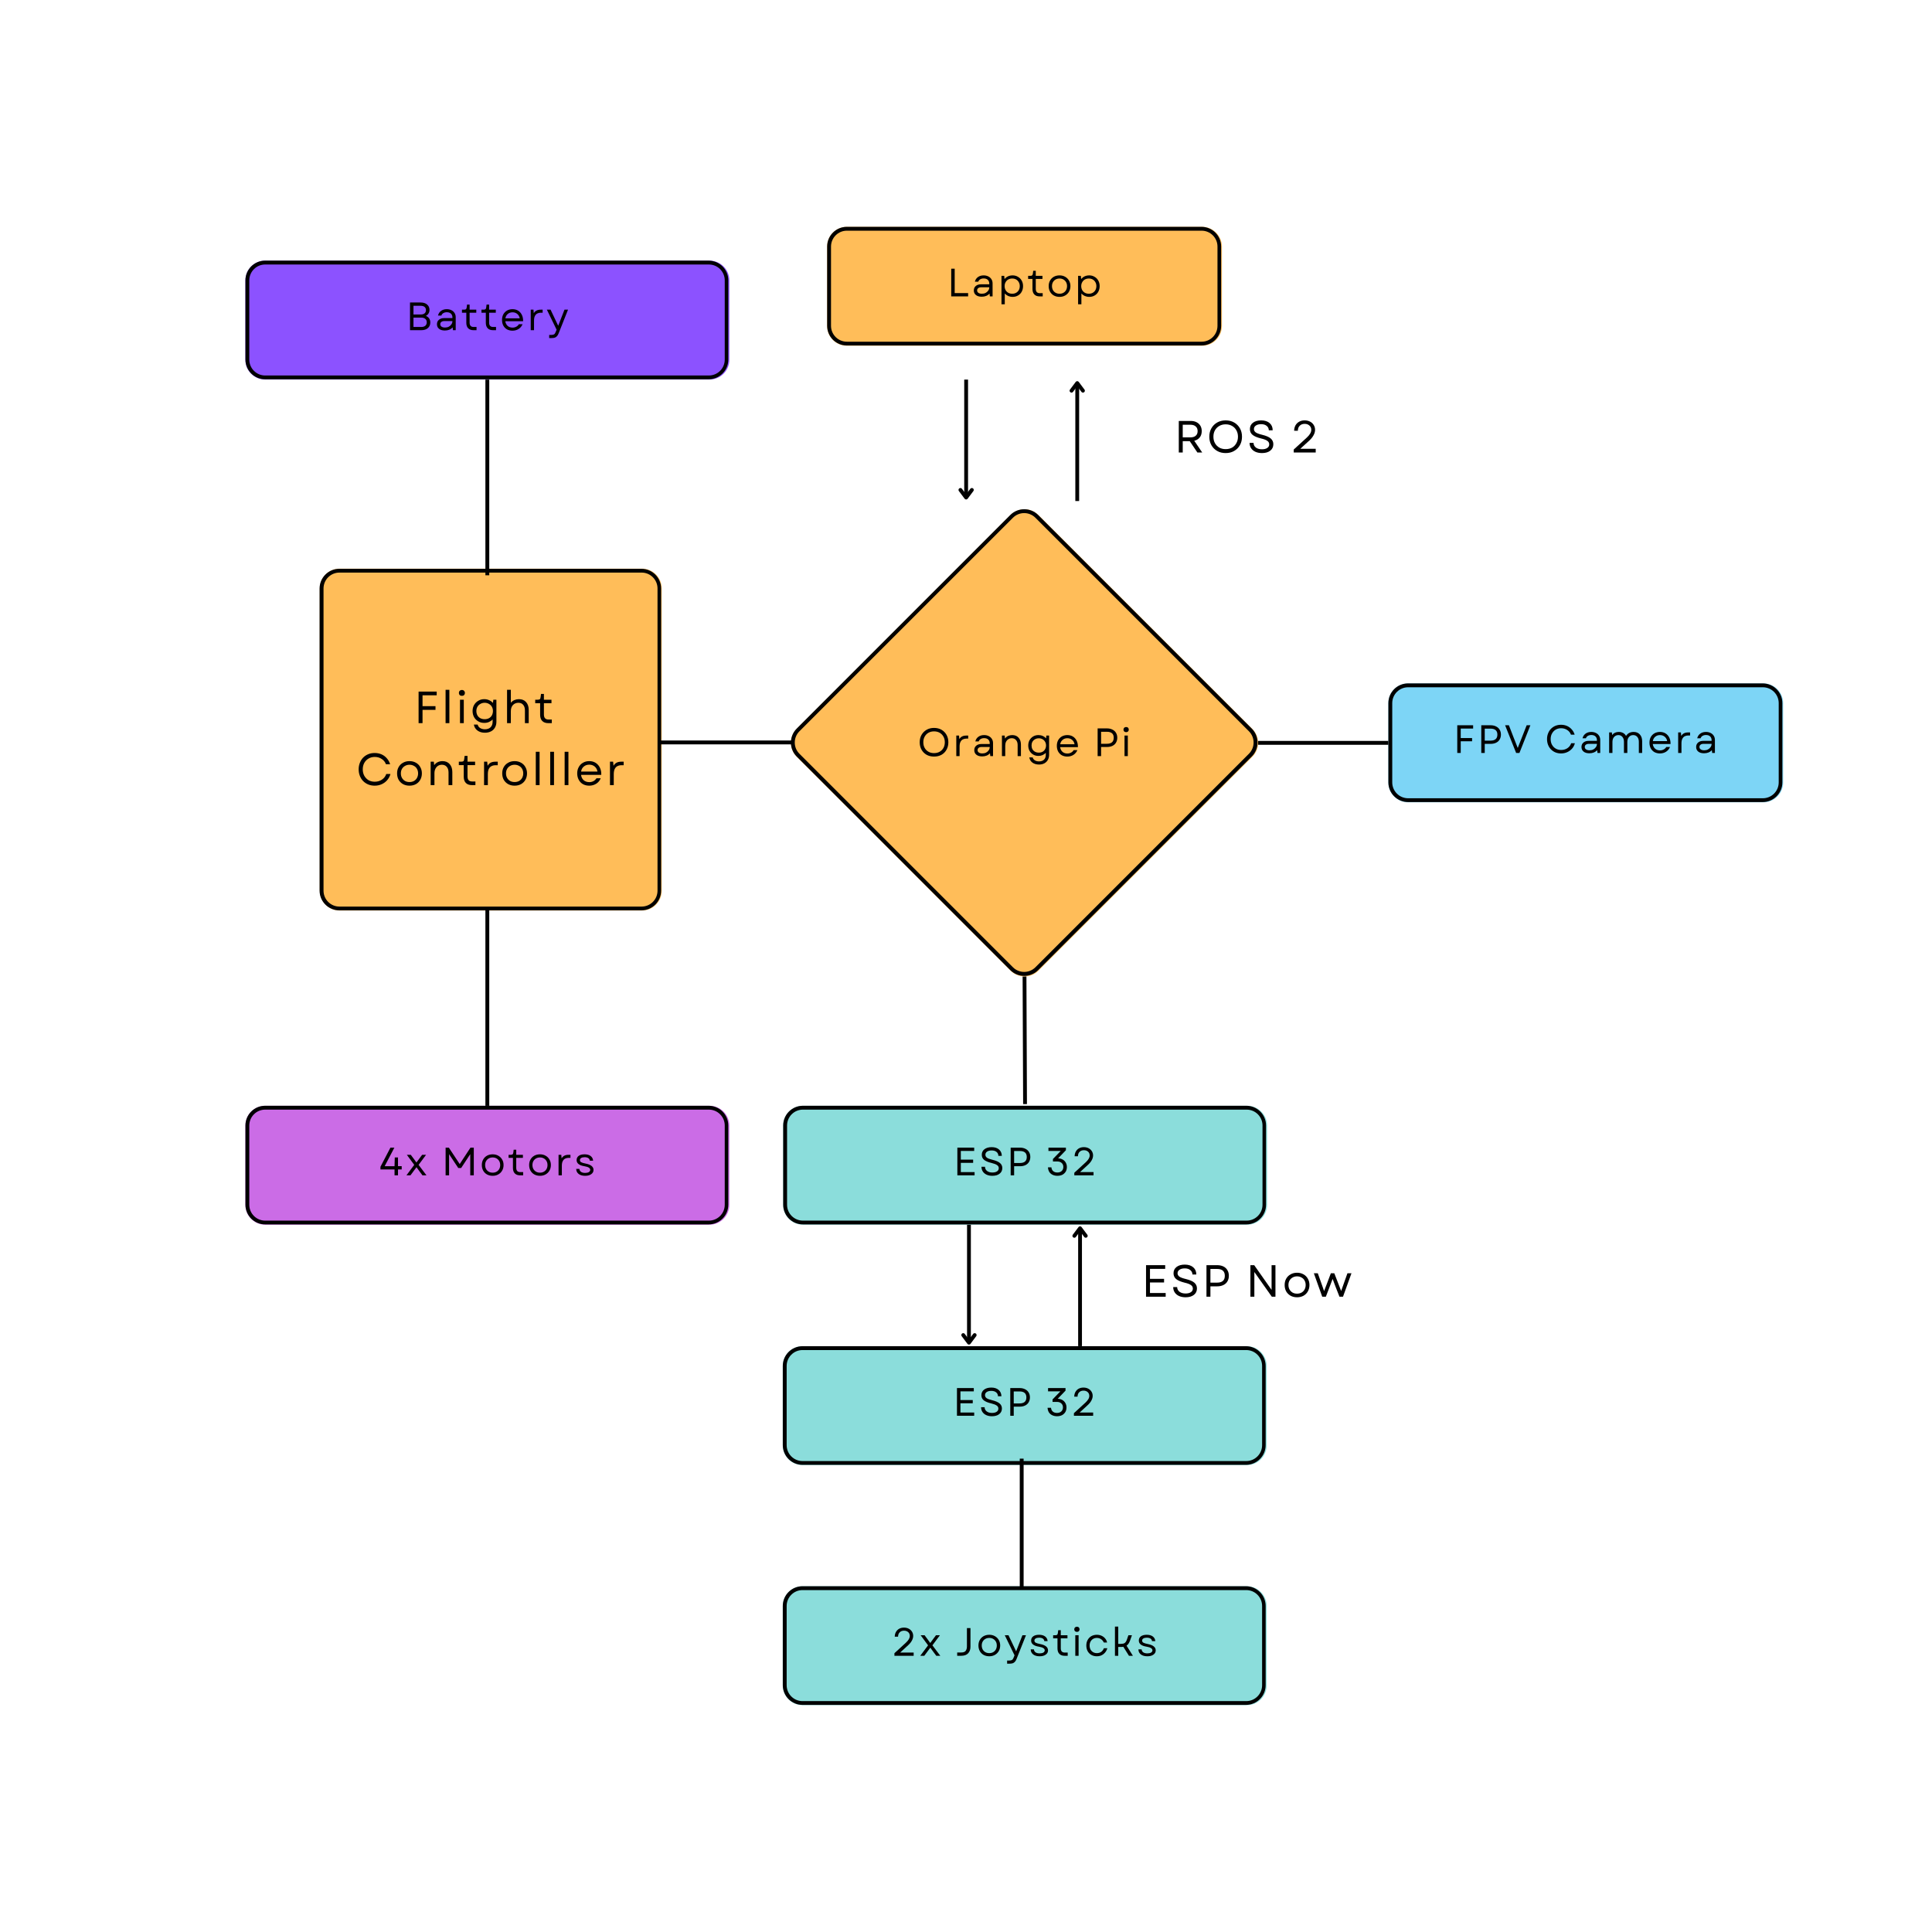 <svg xmlns="http://www.w3.org/2000/svg" xmlns:xlink="http://www.w3.org/1999/xlink" width="500" zoomAndPan="magnify" viewBox="0 0 375 375" height="500" preserveAspectRatio="xMidYMid meet" version="1.2"><defs><clipPath id="38a347e44e"><path d="M 153.395 98.723 L 244.324 98.723 L 244.324 189.656 L 153.395 189.656 Z M 153.395 98.723 "/></clipPath><clipPath id="df086a41bd"><path d="M 201.57 99.969 L 243.078 141.477 C 244.578 142.973 244.578 145.402 243.078 146.902 L 201.57 188.41 C 200.074 189.906 197.645 189.906 196.145 188.41 L 154.641 146.902 C 153.141 145.402 153.141 142.973 154.641 141.477 L 196.145 99.969 C 197.645 98.469 200.074 98.469 201.57 99.969 Z M 201.57 99.969 "/></clipPath><clipPath id="8757c1ffcc"><path d="M 153.391 98.723 L 244.211 98.723 L 244.211 189.543 L 153.391 189.543 Z M 153.391 98.723 "/></clipPath><clipPath id="83ab220484"><path d="M 201.512 99.965 L 242.969 141.422 C 244.465 142.918 244.465 145.344 242.969 146.84 L 201.512 188.297 C 200.016 189.793 197.59 189.793 196.094 188.297 L 154.637 146.84 C 153.141 145.344 153.141 142.918 154.637 141.422 L 196.094 99.965 C 197.59 98.469 200.016 98.469 201.512 99.965 Z M 201.512 99.965 "/></clipPath><clipPath id="57c7e247d9"><path d="M 152.004 214.629 L 245.957 214.629 L 245.957 237.715 L 152.004 237.715 Z M 152.004 214.629 "/></clipPath><clipPath id="dea9324187"><path d="M 155.84 214.629 L 242.109 214.629 C 244.227 214.629 245.945 216.348 245.945 218.465 L 245.945 233.875 C 245.945 235.996 244.227 237.715 242.109 237.715 L 155.84 237.715 C 153.719 237.715 152.004 235.996 152.004 233.875 L 152.004 218.465 C 152.004 216.348 153.719 214.629 155.84 214.629 Z M 155.84 214.629 "/></clipPath><clipPath id="e2267b1226"><path d="M 152.02 214.629 L 245.754 214.629 L 245.754 237.879 L 152.02 237.879 Z M 152.02 214.629 "/></clipPath><clipPath id="49bd31e468"><path d="M 155.848 214.629 L 241.91 214.629 C 244.023 214.629 245.738 216.344 245.738 218.457 L 245.738 233.832 C 245.738 235.945 244.023 237.656 241.91 237.656 L 155.848 237.656 C 153.73 237.656 152.02 235.945 152.02 233.832 L 152.02 218.457 C 152.02 216.344 153.73 214.629 155.848 214.629 Z M 155.848 214.629 "/></clipPath><clipPath id="385e154265"><path d="M 151.926 261.297 L 245.883 261.297 L 245.883 284.379 L 151.926 284.379 Z M 151.926 261.297 "/></clipPath><clipPath id="3d01800622"><path d="M 155.762 261.297 L 242.031 261.297 C 244.152 261.297 245.867 263.016 245.867 265.133 L 245.867 280.543 C 245.867 282.66 244.152 284.379 242.031 284.379 L 155.762 284.379 C 153.645 284.379 151.926 282.66 151.926 280.543 L 151.926 265.133 C 151.926 263.016 153.645 261.297 155.762 261.297 Z M 155.762 261.297 "/></clipPath><clipPath id="bec18a92e2"><path d="M 151.941 261.297 L 245.676 261.297 L 245.676 284.547 L 151.941 284.547 Z M 151.941 261.297 "/></clipPath><clipPath id="ad5bb738d0"><path d="M 155.77 261.297 L 241.832 261.297 C 243.945 261.297 245.66 263.012 245.66 265.125 L 245.66 280.496 C 245.66 282.609 243.945 284.324 241.832 284.324 L 155.77 284.324 C 153.656 284.324 151.941 282.609 151.941 280.496 L 151.941 265.125 C 151.941 263.012 153.656 261.297 155.77 261.297 Z M 155.77 261.297 "/></clipPath><clipPath id="edf94d5d65"><path d="M 160.539 44.027 L 237.18 44.027 L 237.18 67.113 L 160.539 67.113 Z M 160.539 44.027 "/></clipPath><clipPath id="181f52419c"><path d="M 164.375 44.027 L 233.344 44.027 C 235.465 44.027 237.18 45.746 237.18 47.863 L 237.18 63.277 C 237.18 65.395 235.465 67.113 233.344 67.113 L 164.375 67.113 C 162.254 67.113 160.539 65.395 160.539 63.277 L 160.539 47.863 C 160.539 45.746 162.254 44.027 164.375 44.027 Z M 164.375 44.027 "/></clipPath><clipPath id="efc8caaace"><path d="M 160.551 44.027 L 237.039 44.027 L 237.039 67.277 L 160.551 67.277 Z M 160.551 44.027 "/></clipPath><clipPath id="2afb3cfa59"><path d="M 164.379 44.027 L 233.195 44.027 C 235.309 44.027 237.023 45.742 237.023 47.855 L 237.023 63.234 C 237.023 65.348 235.309 67.062 233.195 67.062 L 164.379 67.062 C 162.266 67.062 160.551 65.348 160.551 63.234 L 160.551 47.855 C 160.551 45.742 162.266 44.027 164.379 44.027 Z M 164.379 44.027 "/></clipPath><clipPath id="84e879f1ba"><path d="M 269.473 132.648 L 346.113 132.648 L 346.113 155.73 L 269.473 155.73 Z M 269.473 132.648 "/></clipPath><clipPath id="732aac5eda"><path d="M 273.309 132.648 L 342.277 132.648 C 344.398 132.648 346.113 134.363 346.113 136.484 L 346.113 151.895 C 346.113 154.012 344.398 155.73 342.277 155.73 L 273.309 155.73 C 271.188 155.73 269.473 154.012 269.473 151.895 L 269.473 136.484 C 269.473 134.363 271.188 132.648 273.309 132.648 Z M 273.309 132.648 "/></clipPath><clipPath id="021741e1c5"><path d="M 269.484 132.648 L 345.973 132.648 L 345.973 155.898 L 269.484 155.898 Z M 269.484 132.648 "/></clipPath><clipPath id="bf1c4a107e"><path d="M 273.312 132.648 L 342.129 132.648 C 344.246 132.648 345.957 134.359 345.957 136.477 L 345.957 151.852 C 345.957 153.965 344.246 155.68 342.129 155.68 L 273.312 155.68 C 271.199 155.68 269.484 153.965 269.484 151.852 L 269.484 136.477 C 269.484 134.359 271.199 132.648 273.312 132.648 Z M 273.312 132.648 "/></clipPath><clipPath id="f03a8ca937"><path d="M 151.926 307.887 L 245.883 307.887 L 245.883 330.973 L 151.926 330.973 Z M 151.926 307.887 "/></clipPath><clipPath id="d1c81b0274"><path d="M 155.762 307.887 L 242.031 307.887 C 244.152 307.887 245.867 309.605 245.867 311.723 L 245.867 327.137 C 245.867 329.254 244.152 330.973 242.031 330.973 L 155.762 330.973 C 153.645 330.973 151.926 329.254 151.926 327.137 L 151.926 311.723 C 151.926 309.605 153.645 307.887 155.762 307.887 Z M 155.762 307.887 "/></clipPath><clipPath id="4ab60e404f"><path d="M 151.941 307.887 L 245.676 307.887 L 245.676 331 L 151.941 331 Z M 151.941 307.887 "/></clipPath><clipPath id="2bcdf73e75"><path d="M 155.77 307.887 L 241.832 307.887 C 243.945 307.887 245.66 309.602 245.66 311.715 L 245.66 327.09 C 245.66 329.203 243.945 330.918 241.832 330.918 L 155.77 330.918 C 153.656 330.918 151.941 329.203 151.941 327.09 L 151.941 311.715 C 151.941 309.602 153.656 307.887 155.77 307.887 Z M 155.77 307.887 "/></clipPath><clipPath id="fb1f4d2915"><path d="M 62 110 L 129 110 L 129 177 L 62 177 Z M 62 110 "/></clipPath><clipPath id="cfe649918b"><path d="M 30.961 143.555 L 95.262 79.254 L 159.559 143.555 L 95.262 207.852 Z M 30.961 143.555 "/></clipPath><clipPath id="1c4d7fb7e1"><path d="M 65.91 110.367 L 124.609 110.367 C 126.73 110.367 128.445 112.086 128.445 114.203 L 128.445 172.902 C 128.445 175.023 126.73 176.738 124.609 176.738 L 65.91 176.738 C 63.793 176.738 62.074 175.023 62.074 172.902 L 62.074 114.203 C 62.074 112.086 63.793 110.367 65.91 110.367 Z M 65.91 110.367 "/></clipPath><clipPath id="db1b13ba0f"><path d="M 62 110 L 129 110 L 129 177 L 62 177 Z M 62 110 "/></clipPath><clipPath id="bfde1ae91c"><path d="M 28.887 143.555 L 95.18 77.262 L 161.469 143.555 L 95.18 209.844 Z M 28.887 143.555 "/></clipPath><clipPath id="d0ba44b1e1"><path d="M 30.957 143.555 L 95.18 79.332 L 159.398 143.555 L 95.18 207.773 Z M 30.957 143.555 "/></clipPath><clipPath id="ebdfe0b1cb"><path d="M 65.863 110.406 L 124.492 110.406 C 126.609 110.406 128.324 112.125 128.324 114.238 L 128.324 172.867 C 128.324 174.984 126.609 176.699 124.492 176.699 L 65.863 176.699 C 63.75 176.699 62.031 174.984 62.031 172.867 L 62.031 114.238 C 62.031 112.125 63.75 110.406 65.863 110.406 Z M 65.863 110.406 "/></clipPath><clipPath id="bbf701b509"><path d="M 47.625 214.629 L 141.582 214.629 L 141.582 237.715 L 47.625 237.715 Z M 47.625 214.629 "/></clipPath><clipPath id="de9607893d"><path d="M 51.461 214.629 L 137.73 214.629 C 139.852 214.629 141.566 216.348 141.566 218.465 L 141.566 233.875 C 141.566 235.996 139.852 237.715 137.73 237.715 L 51.461 237.715 C 49.344 237.715 47.625 235.996 47.625 233.875 L 47.625 218.465 C 47.625 216.348 49.344 214.629 51.461 214.629 Z M 51.461 214.629 "/></clipPath><clipPath id="c4655c1922"><path d="M 47.641 214.629 L 141.375 214.629 L 141.375 237.879 L 47.641 237.879 Z M 47.641 214.629 "/></clipPath><clipPath id="71eb3b7135"><path d="M 51.469 214.629 L 137.531 214.629 C 139.648 214.629 141.359 216.344 141.359 218.457 L 141.359 233.832 C 141.359 235.945 139.648 237.656 137.531 237.656 L 51.469 237.656 C 49.355 237.656 47.641 235.945 47.641 233.832 L 47.641 218.457 C 47.641 216.344 49.355 214.629 51.469 214.629 Z M 51.469 214.629 "/></clipPath><clipPath id="b3ef4fdc9e"><path d="M 47.625 50.59 L 141.582 50.59 L 141.582 73.672 L 47.625 73.672 Z M 47.625 50.59 "/></clipPath><clipPath id="2d905a58f2"><path d="M 51.461 50.59 L 137.73 50.59 C 139.852 50.59 141.566 52.309 141.566 54.426 L 141.566 69.836 C 141.566 71.953 139.852 73.672 137.73 73.672 L 51.461 73.672 C 49.344 73.672 47.625 71.953 47.625 69.836 L 47.625 54.426 C 47.625 52.309 49.344 50.59 51.461 50.59 Z M 51.461 50.59 "/></clipPath><clipPath id="7acb24a420"><path d="M 47.641 50.59 L 141.375 50.59 L 141.375 73.84 L 47.641 73.84 Z M 47.641 50.59 "/></clipPath><clipPath id="ada56d41db"><path d="M 51.469 50.59 L 137.531 50.59 C 139.648 50.59 141.359 52.305 141.359 54.418 L 141.359 69.789 C 141.359 71.902 139.648 73.617 137.531 73.617 L 51.469 73.617 C 49.355 73.617 47.641 71.902 47.641 69.789 L 47.641 54.418 C 47.641 52.305 49.355 50.59 51.469 50.59 Z M 51.469 50.59 "/></clipPath></defs><g id="ba8e0b6c3d"><rect x="0" width="375" y="0" height="375" style="fill:#ffffff;fill-opacity:1;stroke:none;"/><rect x="0" width="375" y="0" height="375" style="fill:#ffffff;fill-opacity:1;stroke:none;"/><g clip-rule="nonzero" clip-path="url(#38a347e44e)"><g clip-rule="nonzero" clip-path="url(#df086a41bd)"><path style=" stroke:none;fill-rule:nonzero;fill:#ffbd59;fill-opacity:1;" d="M 151.926 97.258 L 245.793 97.258 L 245.793 191.121 L 151.926 191.121 Z M 151.926 97.258 "/></g></g><g clip-rule="nonzero" clip-path="url(#8757c1ffcc)"><g clip-rule="nonzero" clip-path="url(#83ab220484)"><path style="fill:none;stroke-width:2;stroke-linecap:butt;stroke-linejoin:miter;stroke:#000000;stroke-opacity:1;stroke-miterlimit:4;" d="M 66.188 3.616 L 121.526 58.954 C 123.523 60.951 123.523 64.189 121.526 66.186 L 66.188 121.524 C 64.191 123.521 60.953 123.521 58.956 121.524 L 3.618 66.186 C 1.621 64.189 1.621 60.951 3.618 58.954 L 58.956 3.616 C 60.953 1.619 64.191 1.619 66.188 3.616 Z M 66.188 3.616 " transform="matrix(0.749,0,0,0.749,151.926,97.256)"/></g></g><g style="fill:#000000;fill-opacity:1;"><g transform="translate(178.075, 146.756)"><path style="stroke:none" d="M 3.219 0.094 C 2.676 0.094 2.195 -0.02 1.781 -0.25 C 1.363 -0.488 1.035 -0.816 0.797 -1.234 C 0.555 -1.66 0.438 -2.145 0.438 -2.688 C 0.438 -3.227 0.555 -3.707 0.797 -4.125 C 1.035 -4.539 1.363 -4.867 1.781 -5.109 C 2.195 -5.348 2.676 -5.469 3.219 -5.469 C 3.77 -5.469 4.254 -5.348 4.672 -5.109 C 5.086 -4.867 5.41 -4.539 5.641 -4.125 C 5.879 -3.707 6 -3.227 6 -2.688 C 6 -2.145 5.879 -1.66 5.641 -1.234 C 5.41 -0.816 5.086 -0.488 4.672 -0.25 C 4.254 -0.02 3.77 0.094 3.219 0.094 Z M 1.141 -2.688 C 1.141 -2.27 1.227 -1.898 1.406 -1.578 C 1.582 -1.266 1.828 -1.02 2.141 -0.844 C 2.453 -0.664 2.812 -0.578 3.219 -0.578 C 3.633 -0.578 4 -0.664 4.312 -0.844 C 4.625 -1.02 4.867 -1.266 5.047 -1.578 C 5.223 -1.898 5.312 -2.27 5.312 -2.688 C 5.312 -3.102 5.223 -3.469 5.047 -3.781 C 4.867 -4.102 4.625 -4.352 4.312 -4.531 C 4 -4.707 3.633 -4.797 3.219 -4.797 C 2.812 -4.797 2.453 -4.707 2.141 -4.531 C 1.828 -4.352 1.582 -4.102 1.406 -3.781 C 1.227 -3.469 1.141 -3.102 1.141 -2.688 Z M 1.141 -2.688 "/></g></g><g style="fill:#000000;fill-opacity:1;"><g transform="translate(184.897, 146.756)"><path style="stroke:none" d="M 0.719 0 L 0.719 -3.984 L 1.25 -3.984 L 1.312 -3.297 C 1.457 -3.535 1.633 -3.707 1.844 -3.812 C 2.062 -3.926 2.336 -3.984 2.672 -3.984 L 3.031 -3.984 L 3.031 -3.391 L 2.641 -3.391 C 2.398 -3.391 2.18 -3.336 1.984 -3.234 C 1.797 -3.141 1.645 -2.977 1.531 -2.75 C 1.414 -2.531 1.359 -2.227 1.359 -1.844 L 1.359 0 Z M 0.719 0 "/></g></g><g style="fill:#000000;fill-opacity:1;"><g transform="translate(188.622, 146.756)"><path style="stroke:none" d="M 2.016 0.062 C 1.535 0.062 1.16 -0.047 0.891 -0.266 C 0.617 -0.484 0.484 -0.781 0.484 -1.156 C 0.484 -1.52 0.609 -1.805 0.859 -2.016 C 1.109 -2.234 1.441 -2.344 1.859 -2.344 L 3.484 -2.344 L 3.484 -2.484 C 3.484 -2.797 3.383 -3.039 3.188 -3.219 C 3 -3.395 2.734 -3.484 2.391 -3.484 C 2.141 -3.484 1.914 -3.426 1.719 -3.312 C 1.531 -3.195 1.406 -3.039 1.344 -2.844 L 0.688 -2.844 C 0.781 -3.227 0.977 -3.531 1.281 -3.75 C 1.582 -3.969 1.953 -4.078 2.391 -4.078 C 2.734 -4.078 3.035 -4.008 3.297 -3.875 C 3.555 -3.75 3.758 -3.566 3.906 -3.328 C 4.051 -3.098 4.125 -2.832 4.125 -2.531 L 4.125 0 L 3.594 0 L 3.531 -0.547 C 3.164 -0.141 2.66 0.062 2.016 0.062 Z M 1.125 -1.156 C 1.125 -0.957 1.207 -0.801 1.375 -0.688 C 1.539 -0.57 1.766 -0.516 2.047 -0.516 C 2.316 -0.516 2.555 -0.566 2.766 -0.672 C 2.984 -0.785 3.156 -0.938 3.281 -1.125 C 3.414 -1.312 3.484 -1.523 3.484 -1.766 L 1.875 -1.766 C 1.656 -1.766 1.473 -1.707 1.328 -1.594 C 1.191 -1.488 1.125 -1.344 1.125 -1.156 Z M 1.125 -1.156 "/></g></g><g style="fill:#000000;fill-opacity:1;"><g transform="translate(193.757, 146.756)"><path style="stroke:none" d="M 0.719 0 L 0.719 -3.984 L 1.25 -3.984 L 1.312 -3.406 C 1.488 -3.645 1.695 -3.816 1.938 -3.922 C 2.188 -4.023 2.445 -4.078 2.719 -4.078 C 3.25 -4.078 3.66 -3.906 3.953 -3.562 C 4.254 -3.227 4.406 -2.781 4.406 -2.219 L 4.406 0 L 3.766 0 L 3.766 -2.156 C 3.766 -2.562 3.66 -2.879 3.453 -3.109 C 3.254 -3.348 2.977 -3.469 2.625 -3.469 C 2.383 -3.469 2.164 -3.406 1.969 -3.281 C 1.781 -3.164 1.629 -3 1.516 -2.781 C 1.41 -2.562 1.359 -2.305 1.359 -2.016 L 1.359 0 Z M 0.719 0 "/></g></g><g style="fill:#000000;fill-opacity:1;"><g transform="translate(199.176, 146.756)"><path style="stroke:none" d="M 2.5 1.641 C 1.988 1.641 1.562 1.516 1.219 1.266 C 0.883 1.016 0.68 0.676 0.609 0.25 L 1.266 0.25 C 1.328 0.488 1.461 0.676 1.672 0.812 C 1.891 0.957 2.164 1.031 2.5 1.031 C 2.914 1.031 3.238 0.914 3.469 0.688 C 3.695 0.469 3.812 0.156 3.812 -0.25 L 3.812 -0.625 C 3.633 -0.445 3.422 -0.301 3.172 -0.188 C 2.93 -0.082 2.672 -0.031 2.391 -0.031 C 2.004 -0.031 1.66 -0.117 1.359 -0.297 C 1.066 -0.473 0.832 -0.711 0.656 -1.016 C 0.488 -1.328 0.406 -1.676 0.406 -2.062 C 0.406 -2.445 0.488 -2.789 0.656 -3.094 C 0.832 -3.395 1.066 -3.633 1.359 -3.812 C 1.66 -3.988 2.004 -4.078 2.391 -4.078 C 2.691 -4.078 2.969 -4.02 3.219 -3.906 C 3.469 -3.801 3.68 -3.645 3.859 -3.438 L 3.922 -3.984 L 4.453 -3.984 L 4.453 -0.234 C 4.453 0.141 4.367 0.469 4.203 0.75 C 4.047 1.031 3.82 1.25 3.531 1.406 C 3.238 1.562 2.895 1.641 2.5 1.641 Z M 1.047 -2.062 C 1.047 -1.789 1.102 -1.547 1.219 -1.328 C 1.344 -1.117 1.508 -0.957 1.719 -0.844 C 1.938 -0.727 2.18 -0.672 2.453 -0.672 C 2.734 -0.672 2.977 -0.727 3.188 -0.844 C 3.395 -0.957 3.555 -1.117 3.672 -1.328 C 3.797 -1.547 3.859 -1.789 3.859 -2.062 C 3.859 -2.332 3.797 -2.57 3.672 -2.781 C 3.555 -2.988 3.395 -3.148 3.188 -3.266 C 2.977 -3.391 2.734 -3.453 2.453 -3.453 C 2.18 -3.453 1.938 -3.391 1.719 -3.266 C 1.508 -3.148 1.344 -2.988 1.219 -2.781 C 1.102 -2.57 1.047 -2.332 1.047 -2.062 Z M 1.047 -2.062 "/></g></g><g style="fill:#000000;fill-opacity:1;"><g transform="translate(204.726, 146.756)"><path style="stroke:none" d="M 2.438 0.094 C 2.039 0.094 1.688 0.008 1.375 -0.156 C 1.07 -0.332 0.832 -0.578 0.656 -0.891 C 0.488 -1.211 0.406 -1.582 0.406 -2 C 0.406 -2.406 0.488 -2.766 0.656 -3.078 C 0.832 -3.391 1.07 -3.633 1.375 -3.812 C 1.688 -3.988 2.047 -4.078 2.453 -4.078 C 2.867 -4.078 3.234 -3.977 3.547 -3.781 C 3.859 -3.582 4.098 -3.305 4.266 -2.953 C 4.43 -2.609 4.508 -2.203 4.5 -1.734 L 1.047 -1.734 C 1.098 -1.359 1.25 -1.055 1.5 -0.828 C 1.75 -0.609 2.066 -0.5 2.453 -0.5 C 2.711 -0.5 2.945 -0.555 3.156 -0.672 C 3.375 -0.785 3.547 -0.945 3.672 -1.156 L 4.391 -1.156 C 4.234 -0.77 3.977 -0.461 3.625 -0.234 C 3.281 -0.016 2.883 0.094 2.438 0.094 Z M 1.062 -2.297 L 3.844 -2.297 C 3.781 -2.66 3.617 -2.945 3.359 -3.156 C 3.109 -3.363 2.805 -3.469 2.453 -3.469 C 2.078 -3.469 1.766 -3.359 1.516 -3.141 C 1.266 -2.93 1.113 -2.648 1.062 -2.297 Z M 1.062 -2.297 "/></g></g><g style="fill:#000000;fill-opacity:1;"><g transform="translate(209.984, 146.756)"><path style="stroke:none" d=""/></g></g><g style="fill:#000000;fill-opacity:1;"><g transform="translate(212.268, 146.756)"><path style="stroke:none" d="M 0.781 0 L 0.781 -5.375 L 2.594 -5.375 C 3 -5.375 3.352 -5.297 3.656 -5.141 C 3.957 -4.992 4.188 -4.785 4.344 -4.516 C 4.508 -4.254 4.594 -3.938 4.594 -3.562 C 4.594 -3.195 4.508 -2.879 4.344 -2.609 C 4.188 -2.336 3.957 -2.129 3.656 -1.984 C 3.352 -1.836 3 -1.766 2.594 -1.766 L 1.453 -1.766 L 1.453 0 Z M 1.453 -2.391 L 2.578 -2.391 C 3.461 -2.391 3.906 -2.781 3.906 -3.562 C 3.906 -4.332 3.461 -4.719 2.578 -4.719 L 1.453 -4.719 Z M 1.453 -2.391 "/></g></g><g style="fill:#000000;fill-opacity:1;"><g transform="translate(217.549, 146.756)"><path style="stroke:none" d="M 0.719 0 L 0.719 -3.984 L 1.359 -3.984 L 1.359 0 Z M 0.516 -5.141 C 0.516 -5.285 0.562 -5.406 0.656 -5.5 C 0.75 -5.594 0.875 -5.641 1.031 -5.641 C 1.195 -5.641 1.32 -5.594 1.406 -5.5 C 1.5 -5.406 1.547 -5.285 1.547 -5.141 C 1.547 -4.992 1.5 -4.875 1.406 -4.781 C 1.32 -4.688 1.195 -4.641 1.031 -4.641 C 0.875 -4.641 0.75 -4.688 0.656 -4.781 C 0.562 -4.875 0.516 -4.992 0.516 -5.141 Z M 0.516 -5.141 "/></g></g><g clip-rule="nonzero" clip-path="url(#57c7e247d9)"><g clip-rule="nonzero" clip-path="url(#dea9324187)"><path style=" stroke:none;fill-rule:nonzero;fill:#8bdddb;fill-opacity:1;" d="M 152.004 214.629 L 245.957 214.629 L 245.957 237.715 L 152.004 237.715 Z M 152.004 214.629 "/></g></g><g clip-rule="nonzero" clip-path="url(#e2267b1226)"><g clip-rule="nonzero" clip-path="url(#49bd31e468)"><path style="fill:none;stroke-width:2;stroke-linecap:butt;stroke-linejoin:miter;stroke:#000000;stroke-opacity:1;stroke-miterlimit:4;" d="M 5.116 -0.001 L 120.095 -0.001 C 122.918 -0.001 125.209 2.29 125.209 5.113 L 125.209 25.654 C 125.209 28.478 122.918 30.763 120.095 30.763 L 5.116 30.763 C 2.287 30.763 0.001 28.478 0.001 25.654 L 0.001 5.113 C 0.001 2.29 2.287 -0.001 5.116 -0.001 Z M 5.116 -0.001 " transform="matrix(0.749,0,0,0.749,152.019,214.63)"/></g></g><g style="fill:#000000;fill-opacity:1;"><g transform="translate(185.042, 228.13)"><path style="stroke:none" d="M 0.781 0 L 0.781 -5.375 L 4.047 -5.375 L 4.047 -4.734 L 1.453 -4.734 L 1.453 -3.047 L 3.844 -3.047 L 3.844 -2.422 L 1.453 -2.422 L 1.453 -0.625 L 4.125 -0.625 L 4.125 0 Z M 0.781 0 "/></g></g><g style="fill:#000000;fill-opacity:1;"><g transform="translate(190.047, 228.13)"><path style="stroke:none" d="M 2.562 0.094 C 2.133 0.094 1.766 0.02 1.453 -0.125 C 1.141 -0.27 0.895 -0.473 0.719 -0.734 C 0.551 -0.992 0.461 -1.301 0.453 -1.656 L 1.141 -1.656 C 1.148 -1.312 1.285 -1.039 1.547 -0.844 C 1.805 -0.645 2.145 -0.547 2.562 -0.547 C 2.945 -0.547 3.25 -0.617 3.469 -0.766 C 3.695 -0.91 3.812 -1.117 3.812 -1.391 C 3.812 -1.641 3.703 -1.836 3.484 -1.984 C 3.266 -2.141 2.914 -2.273 2.438 -2.391 C 1.77 -2.547 1.281 -2.75 0.969 -3 C 0.664 -3.25 0.516 -3.578 0.516 -3.984 C 0.516 -4.441 0.688 -4.801 1.031 -5.062 C 1.383 -5.332 1.852 -5.469 2.438 -5.469 C 3.039 -5.469 3.516 -5.316 3.859 -5.016 C 4.211 -4.711 4.395 -4.301 4.406 -3.781 L 3.734 -3.781 C 3.734 -4.102 3.613 -4.359 3.375 -4.547 C 3.145 -4.734 2.832 -4.828 2.438 -4.828 C 2.051 -4.828 1.75 -4.75 1.531 -4.594 C 1.32 -4.445 1.219 -4.242 1.219 -3.984 C 1.219 -3.766 1.316 -3.578 1.516 -3.422 C 1.711 -3.273 2.07 -3.141 2.594 -3.016 C 3.281 -2.848 3.77 -2.633 4.062 -2.375 C 4.352 -2.125 4.5 -1.801 4.5 -1.406 C 4.5 -0.945 4.32 -0.582 3.969 -0.312 C 3.625 -0.039 3.156 0.094 2.562 0.094 Z M 2.562 0.094 "/></g></g><g style="fill:#000000;fill-opacity:1;"><g transform="translate(195.389, 228.13)"><path style="stroke:none" d="M 0.781 0 L 0.781 -5.375 L 2.594 -5.375 C 3 -5.375 3.352 -5.297 3.656 -5.141 C 3.957 -4.992 4.188 -4.785 4.344 -4.516 C 4.508 -4.254 4.594 -3.938 4.594 -3.562 C 4.594 -3.195 4.508 -2.879 4.344 -2.609 C 4.188 -2.336 3.957 -2.129 3.656 -1.984 C 3.352 -1.836 3 -1.766 2.594 -1.766 L 1.453 -1.766 L 1.453 0 Z M 1.453 -2.391 L 2.578 -2.391 C 3.461 -2.391 3.906 -2.781 3.906 -3.562 C 3.906 -4.332 3.461 -4.719 2.578 -4.719 L 1.453 -4.719 Z M 1.453 -2.391 "/></g></g><g style="fill:#000000;fill-opacity:1;"><g transform="translate(200.67, 228.13)"><path style="stroke:none" d=""/></g></g><g style="fill:#000000;fill-opacity:1;"><g transform="translate(202.955, 228.13)"><path style="stroke:none" d="M 2.281 0.094 C 1.926 0.094 1.613 0.023 1.344 -0.109 C 1.07 -0.242 0.859 -0.43 0.703 -0.672 C 0.555 -0.922 0.473 -1.211 0.453 -1.547 L 1.125 -1.547 C 1.145 -1.242 1.258 -1 1.469 -0.812 C 1.676 -0.633 1.945 -0.547 2.281 -0.547 C 2.633 -0.547 2.914 -0.645 3.125 -0.844 C 3.332 -1.039 3.438 -1.301 3.438 -1.625 C 3.438 -1.945 3.332 -2.203 3.125 -2.391 C 2.914 -2.586 2.641 -2.688 2.297 -2.688 L 1.422 -2.688 L 1.422 -3.172 L 2.938 -4.734 L 0.547 -4.734 L 0.547 -5.375 L 3.938 -5.375 L 3.938 -4.875 L 2.422 -3.297 C 2.766 -3.285 3.062 -3.207 3.312 -3.062 C 3.57 -2.914 3.77 -2.719 3.906 -2.469 C 4.051 -2.219 4.125 -1.93 4.125 -1.609 C 4.125 -1.266 4.047 -0.961 3.891 -0.703 C 3.734 -0.453 3.52 -0.254 3.25 -0.109 C 2.977 0.023 2.656 0.094 2.281 0.094 Z M 2.281 0.094 "/></g></g><g style="fill:#000000;fill-opacity:1;"><g transform="translate(207.975, 228.13)"><path style="stroke:none" d="M 0.547 0 L 0.547 -0.5 L 2.781 -2.547 C 3.031 -2.785 3.219 -3.008 3.344 -3.219 C 3.469 -3.426 3.531 -3.641 3.531 -3.859 C 3.531 -4.16 3.426 -4.406 3.219 -4.594 C 3.008 -4.781 2.738 -4.875 2.406 -4.875 C 2.062 -4.875 1.785 -4.77 1.578 -4.562 C 1.367 -4.363 1.258 -4.078 1.25 -3.703 L 0.609 -3.703 C 0.617 -4.055 0.695 -4.363 0.844 -4.625 C 1 -4.895 1.207 -5.102 1.469 -5.25 C 1.738 -5.395 2.051 -5.469 2.406 -5.469 C 2.75 -5.469 3.051 -5.398 3.312 -5.266 C 3.582 -5.129 3.797 -4.938 3.953 -4.688 C 4.109 -4.445 4.188 -4.172 4.188 -3.859 C 4.188 -3.555 4.102 -3.254 3.938 -2.953 C 3.781 -2.648 3.535 -2.348 3.203 -2.047 L 1.656 -0.625 L 4.281 -0.625 L 4.281 0 Z M 0.547 0 "/></g></g><g clip-rule="nonzero" clip-path="url(#385e154265)"><g clip-rule="nonzero" clip-path="url(#3d01800622)"><path style=" stroke:none;fill-rule:nonzero;fill:#8bdddb;fill-opacity:1;" d="M 151.926 261.297 L 245.883 261.297 L 245.883 284.379 L 151.926 284.379 Z M 151.926 261.297 "/></g></g><g clip-rule="nonzero" clip-path="url(#bec18a92e2)"><g clip-rule="nonzero" clip-path="url(#ad5bb738d0)"><path style="fill:none;stroke-width:2;stroke-linecap:butt;stroke-linejoin:miter;stroke:#000000;stroke-opacity:1;stroke-miterlimit:4;" d="M 5.113 0.001 L 120.093 0.001 C 122.916 0.001 125.207 2.292 125.207 5.115 L 125.207 25.651 C 125.207 28.474 122.916 30.765 120.093 30.765 L 5.113 30.765 C 2.29 30.765 -0.001 28.474 -0.001 25.651 L -0.001 5.115 C -0.001 2.292 2.29 0.001 5.113 0.001 Z M 5.113 0.001 " transform="matrix(0.749,0,0,0.749,151.942,261.296)"/></g></g><g style="fill:#000000;fill-opacity:1;"><g transform="translate(184.966, 274.796)"><path style="stroke:none" d="M 0.781 0 L 0.781 -5.375 L 4.047 -5.375 L 4.047 -4.734 L 1.453 -4.734 L 1.453 -3.047 L 3.844 -3.047 L 3.844 -2.422 L 1.453 -2.422 L 1.453 -0.625 L 4.125 -0.625 L 4.125 0 Z M 0.781 0 "/></g></g><g style="fill:#000000;fill-opacity:1;"><g transform="translate(189.971, 274.796)"><path style="stroke:none" d="M 2.562 0.094 C 2.133 0.094 1.766 0.02 1.453 -0.125 C 1.141 -0.27 0.895 -0.473 0.719 -0.734 C 0.551 -0.992 0.461 -1.301 0.453 -1.656 L 1.141 -1.656 C 1.148 -1.312 1.285 -1.039 1.547 -0.844 C 1.805 -0.645 2.145 -0.547 2.562 -0.547 C 2.945 -0.547 3.25 -0.617 3.469 -0.766 C 3.695 -0.91 3.812 -1.117 3.812 -1.391 C 3.812 -1.641 3.703 -1.836 3.484 -1.984 C 3.266 -2.141 2.914 -2.273 2.438 -2.391 C 1.77 -2.547 1.281 -2.75 0.969 -3 C 0.664 -3.25 0.516 -3.578 0.516 -3.984 C 0.516 -4.441 0.688 -4.801 1.031 -5.062 C 1.383 -5.332 1.852 -5.469 2.438 -5.469 C 3.039 -5.469 3.516 -5.316 3.859 -5.016 C 4.211 -4.711 4.395 -4.301 4.406 -3.781 L 3.734 -3.781 C 3.734 -4.102 3.613 -4.359 3.375 -4.547 C 3.145 -4.734 2.832 -4.828 2.438 -4.828 C 2.051 -4.828 1.75 -4.75 1.531 -4.594 C 1.32 -4.445 1.219 -4.242 1.219 -3.984 C 1.219 -3.766 1.316 -3.578 1.516 -3.422 C 1.711 -3.273 2.07 -3.141 2.594 -3.016 C 3.281 -2.848 3.77 -2.633 4.062 -2.375 C 4.352 -2.125 4.5 -1.801 4.5 -1.406 C 4.5 -0.945 4.32 -0.582 3.969 -0.312 C 3.625 -0.039 3.156 0.094 2.562 0.094 Z M 2.562 0.094 "/></g></g><g style="fill:#000000;fill-opacity:1;"><g transform="translate(195.313, 274.796)"><path style="stroke:none" d="M 0.781 0 L 0.781 -5.375 L 2.594 -5.375 C 3 -5.375 3.352 -5.297 3.656 -5.141 C 3.957 -4.992 4.188 -4.785 4.344 -4.516 C 4.508 -4.254 4.594 -3.938 4.594 -3.562 C 4.594 -3.195 4.508 -2.879 4.344 -2.609 C 4.188 -2.336 3.957 -2.129 3.656 -1.984 C 3.352 -1.836 3 -1.766 2.594 -1.766 L 1.453 -1.766 L 1.453 0 Z M 1.453 -2.391 L 2.578 -2.391 C 3.461 -2.391 3.906 -2.781 3.906 -3.562 C 3.906 -4.332 3.461 -4.719 2.578 -4.719 L 1.453 -4.719 Z M 1.453 -2.391 "/></g></g><g style="fill:#000000;fill-opacity:1;"><g transform="translate(200.594, 274.796)"><path style="stroke:none" d=""/></g></g><g style="fill:#000000;fill-opacity:1;"><g transform="translate(202.879, 274.796)"><path style="stroke:none" d="M 2.281 0.094 C 1.926 0.094 1.613 0.023 1.344 -0.109 C 1.07 -0.242 0.859 -0.43 0.703 -0.672 C 0.555 -0.922 0.473 -1.211 0.453 -1.547 L 1.125 -1.547 C 1.145 -1.242 1.258 -1 1.469 -0.812 C 1.676 -0.633 1.945 -0.547 2.281 -0.547 C 2.633 -0.547 2.914 -0.645 3.125 -0.844 C 3.332 -1.039 3.438 -1.301 3.438 -1.625 C 3.438 -1.945 3.332 -2.203 3.125 -2.391 C 2.914 -2.586 2.641 -2.688 2.297 -2.688 L 1.422 -2.688 L 1.422 -3.172 L 2.938 -4.734 L 0.547 -4.734 L 0.547 -5.375 L 3.938 -5.375 L 3.938 -4.875 L 2.422 -3.297 C 2.766 -3.285 3.062 -3.207 3.312 -3.062 C 3.57 -2.914 3.77 -2.719 3.906 -2.469 C 4.051 -2.219 4.125 -1.93 4.125 -1.609 C 4.125 -1.266 4.047 -0.961 3.891 -0.703 C 3.734 -0.453 3.52 -0.254 3.25 -0.109 C 2.977 0.023 2.656 0.094 2.281 0.094 Z M 2.281 0.094 "/></g></g><g style="fill:#000000;fill-opacity:1;"><g transform="translate(207.899, 274.796)"><path style="stroke:none" d="M 0.547 0 L 0.547 -0.5 L 2.781 -2.547 C 3.031 -2.785 3.219 -3.008 3.344 -3.219 C 3.469 -3.426 3.531 -3.641 3.531 -3.859 C 3.531 -4.16 3.426 -4.406 3.219 -4.594 C 3.008 -4.781 2.738 -4.875 2.406 -4.875 C 2.062 -4.875 1.785 -4.77 1.578 -4.562 C 1.367 -4.363 1.258 -4.078 1.25 -3.703 L 0.609 -3.703 C 0.617 -4.055 0.695 -4.363 0.844 -4.625 C 1 -4.895 1.207 -5.102 1.469 -5.25 C 1.738 -5.395 2.051 -5.469 2.406 -5.469 C 2.75 -5.469 3.051 -5.398 3.312 -5.266 C 3.582 -5.129 3.797 -4.938 3.953 -4.688 C 4.109 -4.445 4.188 -4.172 4.188 -3.859 C 4.188 -3.555 4.102 -3.254 3.938 -2.953 C 3.781 -2.648 3.535 -2.348 3.203 -2.047 L 1.656 -0.625 L 4.281 -0.625 L 4.281 0 Z M 0.547 0 "/></g></g><g clip-rule="nonzero" clip-path="url(#edf94d5d65)"><g clip-rule="nonzero" clip-path="url(#181f52419c)"><path style=" stroke:none;fill-rule:nonzero;fill:#ffbd59;fill-opacity:1;" d="M 160.539 44.027 L 237.18 44.027 L 237.18 67.113 L 160.539 67.113 Z M 160.539 44.027 "/></g></g><g clip-rule="nonzero" clip-path="url(#efc8caaace)"><g clip-rule="nonzero" clip-path="url(#2afb3cfa59)"><path style="fill:none;stroke-width:2;stroke-linecap:butt;stroke-linejoin:miter;stroke:#000000;stroke-opacity:1;stroke-miterlimit:4;" d="M 5.113 -0.002 L 97.037 -0.002 C 99.86 -0.002 102.15 2.289 102.15 5.111 L 102.15 25.654 C 102.15 28.477 99.86 30.768 97.037 30.768 L 5.113 30.768 C 2.29 30.768 -0.001 28.477 -0.001 25.654 L -0.001 5.111 C -0.001 2.289 2.29 -0.002 5.113 -0.002 Z M 5.113 -0.002 " transform="matrix(0.749,0,0,0.749,160.551,44.029)"/></g></g><g style="fill:#000000;fill-opacity:1;"><g transform="translate(183.851, 57.529)"><path style="stroke:none" d="M 0.781 0 L 0.781 -5.375 L 1.453 -5.375 L 1.453 -0.641 L 4.062 -0.641 L 4.062 0 Z M 0.781 0 "/></g></g><g style="fill:#000000;fill-opacity:1;"><g transform="translate(188.534, 57.529)"><path style="stroke:none" d="M 2.016 0.062 C 1.535 0.062 1.16 -0.047 0.891 -0.266 C 0.617 -0.484 0.484 -0.781 0.484 -1.156 C 0.484 -1.52 0.609 -1.805 0.859 -2.016 C 1.109 -2.234 1.441 -2.344 1.859 -2.344 L 3.484 -2.344 L 3.484 -2.484 C 3.484 -2.797 3.383 -3.039 3.188 -3.219 C 3 -3.395 2.734 -3.484 2.391 -3.484 C 2.141 -3.484 1.914 -3.426 1.719 -3.312 C 1.531 -3.195 1.406 -3.039 1.344 -2.844 L 0.688 -2.844 C 0.781 -3.227 0.977 -3.531 1.281 -3.75 C 1.582 -3.969 1.953 -4.078 2.391 -4.078 C 2.734 -4.078 3.035 -4.008 3.297 -3.875 C 3.555 -3.75 3.758 -3.566 3.906 -3.328 C 4.051 -3.098 4.125 -2.832 4.125 -2.531 L 4.125 0 L 3.594 0 L 3.531 -0.547 C 3.164 -0.141 2.66 0.062 2.016 0.062 Z M 1.125 -1.156 C 1.125 -0.957 1.207 -0.801 1.375 -0.688 C 1.539 -0.57 1.766 -0.516 2.047 -0.516 C 2.316 -0.516 2.555 -0.566 2.766 -0.672 C 2.984 -0.785 3.156 -0.938 3.281 -1.125 C 3.414 -1.312 3.484 -1.523 3.484 -1.766 L 1.875 -1.766 C 1.656 -1.766 1.473 -1.707 1.328 -1.594 C 1.191 -1.488 1.125 -1.344 1.125 -1.156 Z M 1.125 -1.156 "/></g></g><g style="fill:#000000;fill-opacity:1;"><g transform="translate(193.669, 57.529)"><path style="stroke:none" d="M 2.891 0.094 C 2.578 0.094 2.285 0.035 2.016 -0.078 C 1.754 -0.203 1.535 -0.363 1.359 -0.562 L 1.359 1.531 L 0.719 1.531 L 0.719 -3.984 L 1.25 -3.984 L 1.312 -3.375 C 1.5 -3.594 1.723 -3.766 1.984 -3.891 C 2.254 -4.016 2.555 -4.078 2.891 -4.078 C 3.273 -4.078 3.617 -3.984 3.922 -3.797 C 4.234 -3.617 4.473 -3.375 4.641 -3.062 C 4.816 -2.75 4.906 -2.395 4.906 -2 C 4.906 -1.594 4.816 -1.227 4.641 -0.906 C 4.473 -0.594 4.234 -0.348 3.922 -0.172 C 3.617 0.004 3.273 0.094 2.891 0.094 Z M 1.328 -2 C 1.328 -1.707 1.391 -1.445 1.516 -1.219 C 1.641 -1 1.812 -0.828 2.031 -0.703 C 2.258 -0.578 2.516 -0.516 2.797 -0.516 C 3.086 -0.516 3.344 -0.578 3.562 -0.703 C 3.781 -0.828 3.953 -1 4.078 -1.219 C 4.203 -1.445 4.266 -1.707 4.266 -2 C 4.266 -2.281 4.203 -2.531 4.078 -2.75 C 3.953 -2.977 3.781 -3.156 3.562 -3.281 C 3.344 -3.406 3.086 -3.469 2.797 -3.469 C 2.516 -3.469 2.258 -3.406 2.031 -3.281 C 1.812 -3.156 1.641 -2.977 1.516 -2.75 C 1.391 -2.531 1.328 -2.281 1.328 -2 Z M 1.328 -2 "/></g></g><g style="fill:#000000;fill-opacity:1;"><g transform="translate(199.356, 57.529)"><path style="stroke:none" d="M 2.438 0 C 1.988 0 1.645 -0.125 1.406 -0.375 C 1.164 -0.625 1.047 -0.977 1.047 -1.438 L 1.047 -3.391 L 0.203 -3.391 L 0.203 -3.984 L 0.609 -3.984 C 0.785 -3.984 0.91 -4.016 0.984 -4.078 C 1.055 -4.141 1.102 -4.258 1.125 -4.438 L 1.188 -4.969 L 1.688 -4.969 L 1.688 -3.984 L 2.984 -3.984 L 2.984 -3.391 L 1.688 -3.391 L 1.688 -1.469 C 1.688 -0.906 1.945 -0.625 2.469 -0.625 L 3.031 -0.625 L 3.031 0 Z M 2.438 0 "/></g></g><g style="fill:#000000;fill-opacity:1;"><g transform="translate(203.143, 57.529)"><path style="stroke:none" d="M 2.516 0.094 C 2.098 0.094 1.727 0.004 1.406 -0.172 C 1.094 -0.348 0.848 -0.594 0.672 -0.906 C 0.492 -1.227 0.406 -1.594 0.406 -2 C 0.406 -2.406 0.492 -2.766 0.672 -3.078 C 0.848 -3.391 1.094 -3.633 1.406 -3.812 C 1.727 -3.988 2.098 -4.078 2.516 -4.078 C 2.922 -4.078 3.281 -3.988 3.594 -3.812 C 3.914 -3.633 4.164 -3.391 4.344 -3.078 C 4.531 -2.766 4.625 -2.406 4.625 -2 C 4.625 -1.594 4.531 -1.227 4.344 -0.906 C 4.164 -0.594 3.914 -0.348 3.594 -0.172 C 3.281 0.004 2.922 0.094 2.516 0.094 Z M 1.047 -2 C 1.047 -1.707 1.109 -1.445 1.234 -1.219 C 1.359 -1 1.531 -0.828 1.75 -0.703 C 1.969 -0.578 2.223 -0.516 2.516 -0.516 C 2.797 -0.516 3.047 -0.578 3.266 -0.703 C 3.484 -0.828 3.656 -1 3.781 -1.219 C 3.906 -1.445 3.969 -1.707 3.969 -2 C 3.969 -2.289 3.906 -2.547 3.781 -2.766 C 3.656 -2.984 3.484 -3.156 3.266 -3.281 C 3.047 -3.406 2.797 -3.469 2.516 -3.469 C 2.223 -3.469 1.969 -3.406 1.75 -3.281 C 1.531 -3.156 1.359 -2.984 1.234 -2.766 C 1.109 -2.547 1.047 -2.289 1.047 -2 Z M 1.047 -2 "/></g></g><g style="fill:#000000;fill-opacity:1;"><g transform="translate(208.539, 57.529)"><path style="stroke:none" d="M 2.891 0.094 C 2.578 0.094 2.285 0.035 2.016 -0.078 C 1.754 -0.203 1.535 -0.363 1.359 -0.562 L 1.359 1.531 L 0.719 1.531 L 0.719 -3.984 L 1.25 -3.984 L 1.312 -3.375 C 1.5 -3.594 1.723 -3.766 1.984 -3.891 C 2.254 -4.016 2.555 -4.078 2.891 -4.078 C 3.273 -4.078 3.617 -3.984 3.922 -3.797 C 4.234 -3.617 4.473 -3.375 4.641 -3.062 C 4.816 -2.75 4.906 -2.395 4.906 -2 C 4.906 -1.594 4.816 -1.227 4.641 -0.906 C 4.473 -0.594 4.234 -0.348 3.922 -0.172 C 3.617 0.004 3.273 0.094 2.891 0.094 Z M 1.328 -2 C 1.328 -1.707 1.391 -1.445 1.516 -1.219 C 1.641 -1 1.812 -0.828 2.031 -0.703 C 2.258 -0.578 2.516 -0.516 2.797 -0.516 C 3.086 -0.516 3.344 -0.578 3.562 -0.703 C 3.781 -0.828 3.953 -1 4.078 -1.219 C 4.203 -1.445 4.266 -1.707 4.266 -2 C 4.266 -2.281 4.203 -2.531 4.078 -2.75 C 3.953 -2.977 3.781 -3.156 3.562 -3.281 C 3.344 -3.406 3.086 -3.469 2.797 -3.469 C 2.516 -3.469 2.258 -3.406 2.031 -3.281 C 1.812 -3.156 1.641 -2.977 1.516 -2.75 C 1.391 -2.531 1.328 -2.281 1.328 -2 Z M 1.328 -2 "/></g></g><path style="fill:none;stroke-width:1;stroke-linecap:butt;stroke-linejoin:miter;stroke:#000000;stroke-opacity:1;stroke-miterlimit:4;" d="M -0.001 0.5 L 30.945 0.5 " transform="matrix(0,0.74,-0.74,0,188.444,237.716)"/><path style="fill:none;stroke-width:1;stroke-linecap:round;stroke-linejoin:round;stroke:#000000;stroke-opacity:1;stroke-miterlimit:4;" d="M 28.943 -1 L 30.945 0.5 L 28.943 2 " transform="matrix(0,0.74,-0.74,0,188.444,237.716)"/><g clip-rule="nonzero" clip-path="url(#84e879f1ba)"><g clip-rule="nonzero" clip-path="url(#732aac5eda)"><path style=" stroke:none;fill-rule:nonzero;fill:#7dd5f6;fill-opacity:1;" d="M 269.473 132.648 L 346.113 132.648 L 346.113 155.73 L 269.473 155.73 Z M 269.473 132.648 "/></g></g><g clip-rule="nonzero" clip-path="url(#021741e1c5)"><g clip-rule="nonzero" clip-path="url(#bf1c4a107e)"><path style="fill:none;stroke-width:2;stroke-linecap:butt;stroke-linejoin:miter;stroke:#000000;stroke-opacity:1;stroke-miterlimit:4;" d="M 5.112 0.002 L 97.036 0.002 C 99.864 0.002 102.149 2.287 102.149 5.115 L 102.149 25.653 C 102.149 28.476 99.864 30.766 97.036 30.766 L 5.112 30.766 C 2.289 30.766 -0.002 28.476 -0.002 25.653 L -0.002 5.115 C -0.002 2.287 2.289 0.002 5.112 0.002 Z M 5.112 0.002 " transform="matrix(0.749,0,0,0.749,269.486,132.647)"/></g></g><g style="fill:#000000;fill-opacity:1;"><g transform="translate(282.074, 146.147)"><path style="stroke:none" d="M 0.781 0 L 0.781 -5.375 L 3.859 -5.375 L 3.859 -4.734 L 1.453 -4.734 L 1.453 -2.891 L 3.656 -2.891 L 3.656 -2.266 L 1.453 -2.266 L 1.453 0 Z M 0.781 0 "/></g></g><g style="fill:#000000;fill-opacity:1;"><g transform="translate(286.734, 146.147)"><path style="stroke:none" d="M 0.781 0 L 0.781 -5.375 L 2.594 -5.375 C 3 -5.375 3.352 -5.297 3.656 -5.141 C 3.957 -4.992 4.188 -4.785 4.344 -4.516 C 4.508 -4.254 4.594 -3.938 4.594 -3.562 C 4.594 -3.195 4.508 -2.879 4.344 -2.609 C 4.188 -2.336 3.957 -2.129 3.656 -1.984 C 3.352 -1.836 3 -1.766 2.594 -1.766 L 1.453 -1.766 L 1.453 0 Z M 1.453 -2.391 L 2.578 -2.391 C 3.461 -2.391 3.906 -2.781 3.906 -3.562 C 3.906 -4.332 3.461 -4.719 2.578 -4.719 L 1.453 -4.719 Z M 1.453 -2.391 "/></g></g><g style="fill:#000000;fill-opacity:1;"><g transform="translate(292.015, 146.147)"><path style="stroke:none" d="M 2.266 0 L 0.125 -5.375 L 0.859 -5.375 L 1.734 -3.109 L 2.578 -0.969 L 3.422 -3.109 L 4.312 -5.375 L 5.031 -5.375 L 2.906 0 Z M 2.266 0 "/></g></g><g style="fill:#000000;fill-opacity:1;"><g transform="translate(297.557, 146.147)"><path style="stroke:none" d=""/></g></g><g style="fill:#000000;fill-opacity:1;"><g transform="translate(299.841, 146.147)"><path style="stroke:none" d="M 3.156 0.094 C 2.758 0.094 2.395 0.023 2.062 -0.109 C 1.738 -0.242 1.453 -0.438 1.203 -0.688 C 0.961 -0.938 0.773 -1.227 0.641 -1.562 C 0.504 -1.906 0.438 -2.281 0.438 -2.688 C 0.438 -3.094 0.504 -3.461 0.641 -3.797 C 0.773 -4.141 0.961 -4.438 1.203 -4.688 C 1.453 -4.938 1.738 -5.129 2.062 -5.266 C 2.395 -5.398 2.758 -5.469 3.156 -5.469 C 3.582 -5.469 3.973 -5.391 4.328 -5.234 C 4.68 -5.078 4.984 -4.852 5.234 -4.562 C 5.492 -4.281 5.68 -3.941 5.797 -3.547 L 5.078 -3.547 C 4.941 -3.93 4.703 -4.234 4.359 -4.453 C 4.016 -4.68 3.625 -4.797 3.188 -4.797 C 2.781 -4.797 2.426 -4.707 2.125 -4.531 C 1.82 -4.352 1.582 -4.102 1.406 -3.781 C 1.227 -3.469 1.141 -3.102 1.141 -2.688 C 1.141 -2.27 1.227 -1.898 1.406 -1.578 C 1.582 -1.266 1.82 -1.02 2.125 -0.844 C 2.426 -0.664 2.781 -0.578 3.188 -0.578 C 3.633 -0.578 4.035 -0.691 4.391 -0.922 C 4.742 -1.16 4.988 -1.484 5.125 -1.891 L 5.844 -1.891 C 5.738 -1.484 5.555 -1.133 5.297 -0.844 C 5.035 -0.551 4.723 -0.32 4.359 -0.156 C 3.992 0.008 3.594 0.094 3.156 0.094 Z M 3.156 0.094 "/></g></g><g style="fill:#000000;fill-opacity:1;"><g transform="translate(306.479, 146.147)"><path style="stroke:none" d="M 2.016 0.062 C 1.535 0.062 1.16 -0.047 0.891 -0.266 C 0.617 -0.484 0.484 -0.781 0.484 -1.156 C 0.484 -1.52 0.609 -1.805 0.859 -2.016 C 1.109 -2.234 1.441 -2.344 1.859 -2.344 L 3.484 -2.344 L 3.484 -2.484 C 3.484 -2.797 3.383 -3.039 3.188 -3.219 C 3 -3.395 2.734 -3.484 2.391 -3.484 C 2.141 -3.484 1.914 -3.426 1.719 -3.312 C 1.531 -3.195 1.406 -3.039 1.344 -2.844 L 0.688 -2.844 C 0.781 -3.227 0.977 -3.531 1.281 -3.75 C 1.582 -3.969 1.953 -4.078 2.391 -4.078 C 2.734 -4.078 3.035 -4.008 3.297 -3.875 C 3.555 -3.75 3.758 -3.566 3.906 -3.328 C 4.051 -3.098 4.125 -2.832 4.125 -2.531 L 4.125 0 L 3.594 0 L 3.531 -0.547 C 3.164 -0.141 2.66 0.062 2.016 0.062 Z M 1.125 -1.156 C 1.125 -0.957 1.207 -0.801 1.375 -0.688 C 1.539 -0.57 1.766 -0.516 2.047 -0.516 C 2.316 -0.516 2.555 -0.566 2.766 -0.672 C 2.984 -0.785 3.156 -0.938 3.281 -1.125 C 3.414 -1.312 3.484 -1.523 3.484 -1.766 L 1.875 -1.766 C 1.656 -1.766 1.473 -1.707 1.328 -1.594 C 1.191 -1.488 1.125 -1.344 1.125 -1.156 Z M 1.125 -1.156 "/></g></g><g style="fill:#000000;fill-opacity:1;"><g transform="translate(311.614, 146.147)"><path style="stroke:none" d="M 0.719 0 L 0.719 -3.984 L 1.25 -3.984 L 1.297 -3.484 C 1.609 -3.879 2.039 -4.078 2.594 -4.078 C 2.914 -4.078 3.195 -4.008 3.438 -3.875 C 3.676 -3.75 3.863 -3.555 4 -3.297 C 4.32 -3.816 4.816 -4.078 5.484 -4.078 C 5.984 -4.078 6.379 -3.914 6.672 -3.594 C 6.973 -3.27 7.125 -2.832 7.125 -2.281 L 7.125 0 L 6.484 0 L 6.484 -2.172 C 6.484 -2.566 6.383 -2.879 6.188 -3.109 C 5.988 -3.348 5.723 -3.469 5.391 -3.469 C 5.047 -3.469 4.77 -3.344 4.562 -3.094 C 4.352 -2.852 4.25 -2.531 4.25 -2.125 L 4.25 0 L 3.594 0 L 3.594 -2.172 C 3.594 -2.566 3.492 -2.879 3.297 -3.109 C 3.098 -3.348 2.836 -3.469 2.516 -3.469 C 2.172 -3.469 1.891 -3.344 1.672 -3.094 C 1.461 -2.852 1.359 -2.531 1.359 -2.125 L 1.359 0 Z M 0.719 0 "/></g></g><g style="fill:#000000;fill-opacity:1;"><g transform="translate(319.754, 146.147)"><path style="stroke:none" d="M 2.438 0.094 C 2.039 0.094 1.688 0.008 1.375 -0.156 C 1.07 -0.332 0.832 -0.578 0.656 -0.891 C 0.488 -1.211 0.406 -1.582 0.406 -2 C 0.406 -2.406 0.488 -2.766 0.656 -3.078 C 0.832 -3.391 1.07 -3.633 1.375 -3.812 C 1.688 -3.988 2.047 -4.078 2.453 -4.078 C 2.867 -4.078 3.234 -3.977 3.547 -3.781 C 3.859 -3.582 4.098 -3.305 4.266 -2.953 C 4.43 -2.609 4.508 -2.203 4.5 -1.734 L 1.047 -1.734 C 1.098 -1.359 1.25 -1.055 1.5 -0.828 C 1.75 -0.609 2.066 -0.5 2.453 -0.5 C 2.711 -0.5 2.945 -0.555 3.156 -0.672 C 3.375 -0.785 3.547 -0.945 3.672 -1.156 L 4.391 -1.156 C 4.234 -0.77 3.977 -0.461 3.625 -0.234 C 3.281 -0.016 2.883 0.094 2.438 0.094 Z M 1.062 -2.297 L 3.844 -2.297 C 3.781 -2.66 3.617 -2.945 3.359 -3.156 C 3.109 -3.363 2.805 -3.469 2.453 -3.469 C 2.078 -3.469 1.766 -3.359 1.516 -3.141 C 1.266 -2.93 1.113 -2.648 1.062 -2.297 Z M 1.062 -2.297 "/></g></g><g style="fill:#000000;fill-opacity:1;"><g transform="translate(325.012, 146.147)"><path style="stroke:none" d="M 0.719 0 L 0.719 -3.984 L 1.25 -3.984 L 1.312 -3.297 C 1.457 -3.535 1.633 -3.707 1.844 -3.812 C 2.062 -3.926 2.336 -3.984 2.672 -3.984 L 3.031 -3.984 L 3.031 -3.391 L 2.641 -3.391 C 2.398 -3.391 2.18 -3.336 1.984 -3.234 C 1.797 -3.141 1.645 -2.977 1.531 -2.75 C 1.414 -2.531 1.359 -2.227 1.359 -1.844 L 1.359 0 Z M 0.719 0 "/></g></g><g style="fill:#000000;fill-opacity:1;"><g transform="translate(328.737, 146.147)"><path style="stroke:none" d="M 2.016 0.062 C 1.535 0.062 1.16 -0.047 0.891 -0.266 C 0.617 -0.484 0.484 -0.781 0.484 -1.156 C 0.484 -1.52 0.609 -1.805 0.859 -2.016 C 1.109 -2.234 1.441 -2.344 1.859 -2.344 L 3.484 -2.344 L 3.484 -2.484 C 3.484 -2.797 3.383 -3.039 3.188 -3.219 C 3 -3.395 2.734 -3.484 2.391 -3.484 C 2.141 -3.484 1.914 -3.426 1.719 -3.312 C 1.531 -3.195 1.406 -3.039 1.344 -2.844 L 0.688 -2.844 C 0.781 -3.227 0.977 -3.531 1.281 -3.75 C 1.582 -3.969 1.953 -4.078 2.391 -4.078 C 2.734 -4.078 3.035 -4.008 3.297 -3.875 C 3.555 -3.75 3.758 -3.566 3.906 -3.328 C 4.051 -3.098 4.125 -2.832 4.125 -2.531 L 4.125 0 L 3.594 0 L 3.531 -0.547 C 3.164 -0.141 2.66 0.062 2.016 0.062 Z M 1.125 -1.156 C 1.125 -0.957 1.207 -0.801 1.375 -0.688 C 1.539 -0.57 1.766 -0.516 2.047 -0.516 C 2.316 -0.516 2.555 -0.566 2.766 -0.672 C 2.984 -0.785 3.156 -0.938 3.281 -1.125 C 3.414 -1.312 3.484 -1.523 3.484 -1.766 L 1.875 -1.766 C 1.656 -1.766 1.473 -1.707 1.328 -1.594 C 1.191 -1.488 1.125 -1.344 1.125 -1.156 Z M 1.125 -1.156 "/></g></g><path style="fill:none;stroke-width:1;stroke-linecap:butt;stroke-linejoin:miter;stroke:#000000;stroke-opacity:1;stroke-miterlimit:4;" d="M 0.001 0.498 L 30.942 0.498 " transform="matrix(0,-0.74,0.74,0,209.269,261.294)"/><path style="fill:none;stroke-width:1;stroke-linecap:round;stroke-linejoin:round;stroke:#000000;stroke-opacity:1;stroke-miterlimit:4;" d="M 28.946 -1.002 L 30.942 0.498 L 28.946 1.998 " transform="matrix(0,-0.74,0.74,0,209.269,261.294)"/><g clip-rule="nonzero" clip-path="url(#f03a8ca937)"><g clip-rule="nonzero" clip-path="url(#d1c81b0274)"><path style=" stroke:none;fill-rule:nonzero;fill:#8bdddb;fill-opacity:1;" d="M 151.926 307.887 L 245.883 307.887 L 245.883 330.973 L 151.926 330.973 Z M 151.926 307.887 "/></g></g><g clip-rule="nonzero" clip-path="url(#4ab60e404f)"><g clip-rule="nonzero" clip-path="url(#2bcdf73e75)"><path style="fill:none;stroke-width:2;stroke-linecap:butt;stroke-linejoin:miter;stroke:#000000;stroke-opacity:1;stroke-miterlimit:4;" d="M 5.113 -0.002 L 120.093 -0.002 C 122.916 -0.002 125.207 2.289 125.207 5.113 L 125.207 25.654 C 125.207 28.477 122.916 30.768 120.093 30.768 L 5.113 30.768 C 2.29 30.768 -0.001 28.477 -0.001 25.654 L -0.001 5.113 C -0.001 2.289 2.29 -0.002 5.113 -0.002 Z M 5.113 -0.002 " transform="matrix(0.749,0,0,0.749,151.942,307.888)"/></g></g><g style="fill:#000000;fill-opacity:1;"><g transform="translate(173.06, 321.388)"><path style="stroke:none" d="M 0.547 0 L 0.547 -0.5 L 2.781 -2.547 C 3.031 -2.785 3.219 -3.008 3.344 -3.219 C 3.469 -3.426 3.531 -3.641 3.531 -3.859 C 3.531 -4.16 3.426 -4.406 3.219 -4.594 C 3.008 -4.781 2.738 -4.875 2.406 -4.875 C 2.062 -4.875 1.785 -4.77 1.578 -4.562 C 1.367 -4.363 1.258 -4.078 1.25 -3.703 L 0.609 -3.703 C 0.617 -4.055 0.695 -4.363 0.844 -4.625 C 1 -4.895 1.207 -5.102 1.469 -5.25 C 1.738 -5.395 2.051 -5.469 2.406 -5.469 C 2.75 -5.469 3.051 -5.398 3.312 -5.266 C 3.582 -5.129 3.797 -4.938 3.953 -4.688 C 4.109 -4.445 4.188 -4.172 4.188 -3.859 C 4.188 -3.555 4.102 -3.254 3.938 -2.953 C 3.781 -2.648 3.535 -2.348 3.203 -2.047 L 1.656 -0.625 L 4.281 -0.625 L 4.281 0 Z M 0.547 0 "/></g></g><g style="fill:#000000;fill-opacity:1;"><g transform="translate(178.356, 321.388)"><path style="stroke:none" d="M 0.266 0 L 1.781 -2.031 L 0.344 -3.984 L 1.109 -3.984 L 1.734 -3.141 L 2.203 -2.484 L 2.688 -3.141 L 3.312 -3.984 L 4.078 -3.984 L 2.625 -2.031 L 4.156 0 L 3.375 0 L 2.703 -0.906 L 2.219 -1.578 L 1.719 -0.906 L 1.047 0 Z M 0.266 0 "/></g></g><g style="fill:#000000;fill-opacity:1;"><g transform="translate(183.162, 321.388)"><path style="stroke:none" d=""/></g></g><g style="fill:#000000;fill-opacity:1;"><g transform="translate(185.446, 321.388)"><path style="stroke:none" d="M 0.344 0 L 0.344 -0.641 L 1.109 -0.641 C 1.535 -0.641 1.828 -0.742 1.984 -0.953 C 2.148 -1.172 2.234 -1.457 2.234 -1.812 L 2.234 -5.375 L 2.922 -5.375 L 2.922 -1.766 C 2.922 -1.234 2.77 -0.805 2.469 -0.484 C 2.176 -0.16 1.723 0 1.109 0 Z M 0.344 0 "/></g></g><g style="fill:#000000;fill-opacity:1;"><g transform="translate(189.509, 321.388)"><path style="stroke:none" d="M 2.516 0.094 C 2.098 0.094 1.727 0.004 1.406 -0.172 C 1.094 -0.348 0.848 -0.594 0.672 -0.906 C 0.492 -1.227 0.406 -1.594 0.406 -2 C 0.406 -2.406 0.492 -2.766 0.672 -3.078 C 0.848 -3.391 1.094 -3.633 1.406 -3.812 C 1.727 -3.988 2.098 -4.078 2.516 -4.078 C 2.922 -4.078 3.281 -3.988 3.594 -3.812 C 3.914 -3.633 4.164 -3.391 4.344 -3.078 C 4.531 -2.766 4.625 -2.406 4.625 -2 C 4.625 -1.594 4.531 -1.227 4.344 -0.906 C 4.164 -0.594 3.914 -0.348 3.594 -0.172 C 3.281 0.004 2.922 0.094 2.516 0.094 Z M 1.047 -2 C 1.047 -1.707 1.109 -1.445 1.234 -1.219 C 1.359 -1 1.531 -0.828 1.75 -0.703 C 1.969 -0.578 2.223 -0.516 2.516 -0.516 C 2.797 -0.516 3.047 -0.578 3.266 -0.703 C 3.484 -0.828 3.656 -1 3.781 -1.219 C 3.906 -1.445 3.969 -1.707 3.969 -2 C 3.969 -2.289 3.906 -2.547 3.781 -2.766 C 3.656 -2.984 3.484 -3.156 3.266 -3.281 C 3.047 -3.406 2.797 -3.469 2.516 -3.469 C 2.223 -3.469 1.969 -3.406 1.75 -3.281 C 1.531 -3.156 1.359 -2.984 1.234 -2.766 C 1.109 -2.547 1.047 -2.289 1.047 -2 Z M 1.047 -2 "/></g></g><g style="fill:#000000;fill-opacity:1;"><g transform="translate(194.904, 321.388)"><path style="stroke:none" d="M 0.578 1.531 L 0.578 0.922 L 0.969 0.922 C 1.219 0.922 1.398 0.883 1.516 0.812 C 1.641 0.738 1.742 0.594 1.828 0.375 L 2.016 -0.094 L 0.125 -3.984 L 0.844 -3.984 L 2.328 -0.859 L 2.812 -2.109 L 3.547 -3.984 L 4.234 -3.984 L 2.406 0.625 C 2.312 0.863 2.203 1.047 2.078 1.172 C 1.961 1.305 1.82 1.398 1.656 1.453 C 1.488 1.504 1.281 1.531 1.031 1.531 Z M 0.578 1.531 "/></g></g><g style="fill:#000000;fill-opacity:1;"><g transform="translate(199.641, 321.388)"><path style="stroke:none" d="M 2.156 0.094 C 1.633 0.094 1.211 -0.023 0.891 -0.266 C 0.578 -0.516 0.422 -0.844 0.422 -1.25 L 1.047 -1.25 C 1.055 -1.008 1.16 -0.816 1.359 -0.672 C 1.555 -0.535 1.82 -0.469 2.156 -0.469 C 2.457 -0.469 2.695 -0.52 2.875 -0.625 C 3.051 -0.738 3.141 -0.883 3.141 -1.062 C 3.141 -1.238 3.047 -1.383 2.859 -1.5 C 2.68 -1.613 2.398 -1.703 2.016 -1.766 C 1.504 -1.848 1.125 -1.988 0.875 -2.188 C 0.625 -2.383 0.5 -2.641 0.5 -2.953 C 0.5 -3.305 0.633 -3.582 0.906 -3.781 C 1.176 -3.977 1.555 -4.078 2.047 -4.078 C 2.535 -4.078 2.926 -3.969 3.219 -3.75 C 3.508 -3.531 3.672 -3.227 3.703 -2.844 L 3.062 -2.844 C 3.039 -3.062 2.941 -3.227 2.766 -3.344 C 2.586 -3.457 2.348 -3.516 2.047 -3.516 C 1.766 -3.516 1.539 -3.461 1.375 -3.359 C 1.219 -3.266 1.141 -3.129 1.141 -2.953 C 1.141 -2.773 1.219 -2.641 1.375 -2.547 C 1.539 -2.453 1.832 -2.363 2.25 -2.281 C 3.27 -2.082 3.781 -1.672 3.781 -1.047 C 3.781 -0.703 3.629 -0.426 3.328 -0.219 C 3.035 -0.008 2.645 0.094 2.156 0.094 Z M 2.156 0.094 "/></g></g><g style="fill:#000000;fill-opacity:1;"><g transform="translate(204.21, 321.388)"><path style="stroke:none" d="M 2.438 0 C 1.988 0 1.645 -0.125 1.406 -0.375 C 1.164 -0.625 1.047 -0.977 1.047 -1.438 L 1.047 -3.391 L 0.203 -3.391 L 0.203 -3.984 L 0.609 -3.984 C 0.785 -3.984 0.91 -4.016 0.984 -4.078 C 1.055 -4.141 1.102 -4.258 1.125 -4.438 L 1.188 -4.969 L 1.688 -4.969 L 1.688 -3.984 L 2.984 -3.984 L 2.984 -3.391 L 1.688 -3.391 L 1.688 -1.469 C 1.688 -0.906 1.945 -0.625 2.469 -0.625 L 3.031 -0.625 L 3.031 0 Z M 2.438 0 "/></g></g><g style="fill:#000000;fill-opacity:1;"><g transform="translate(207.996, 321.388)"><path style="stroke:none" d="M 0.719 0 L 0.719 -3.984 L 1.359 -3.984 L 1.359 0 Z M 0.516 -5.141 C 0.516 -5.285 0.562 -5.406 0.656 -5.5 C 0.75 -5.594 0.875 -5.641 1.031 -5.641 C 1.195 -5.641 1.32 -5.594 1.406 -5.5 C 1.5 -5.406 1.547 -5.285 1.547 -5.141 C 1.547 -4.992 1.5 -4.875 1.406 -4.781 C 1.32 -4.688 1.195 -4.641 1.031 -4.641 C 0.875 -4.641 0.75 -4.688 0.656 -4.781 C 0.562 -4.875 0.516 -4.992 0.516 -5.141 Z M 0.516 -5.141 "/></g></g><g style="fill:#000000;fill-opacity:1;"><g transform="translate(210.449, 321.388)"><path style="stroke:none" d="M 2.453 0.094 C 2.047 0.094 1.688 0.004 1.375 -0.172 C 1.07 -0.348 0.832 -0.594 0.656 -0.906 C 0.488 -1.227 0.406 -1.594 0.406 -2 C 0.406 -2.395 0.488 -2.75 0.656 -3.062 C 0.832 -3.383 1.07 -3.633 1.375 -3.812 C 1.688 -3.988 2.047 -4.078 2.453 -4.078 C 2.785 -4.078 3.086 -4.016 3.359 -3.891 C 3.641 -3.766 3.875 -3.586 4.062 -3.359 C 4.25 -3.141 4.375 -2.879 4.438 -2.578 L 3.797 -2.578 C 3.672 -2.859 3.488 -3.078 3.25 -3.234 C 3.02 -3.391 2.754 -3.469 2.453 -3.469 C 2.18 -3.469 1.938 -3.406 1.719 -3.281 C 1.508 -3.156 1.344 -2.977 1.219 -2.75 C 1.102 -2.531 1.047 -2.281 1.047 -2 C 1.047 -1.707 1.102 -1.445 1.219 -1.219 C 1.344 -1 1.508 -0.828 1.719 -0.703 C 1.938 -0.578 2.18 -0.516 2.453 -0.516 C 2.773 -0.516 3.055 -0.598 3.297 -0.766 C 3.535 -0.941 3.707 -1.176 3.812 -1.469 L 4.484 -1.469 C 4.348 -0.988 4.098 -0.609 3.734 -0.328 C 3.379 -0.047 2.953 0.094 2.453 0.094 Z M 2.453 0.094 "/></g></g><g style="fill:#000000;fill-opacity:1;"><g transform="translate(215.692, 321.388)"><path style="stroke:none" d="M 0.719 0 L 0.719 -5.672 L 1.359 -5.672 L 1.359 -2.312 L 1.859 -2.312 C 2.18 -2.312 2.426 -2.363 2.594 -2.469 C 2.77 -2.582 2.914 -2.801 3.031 -3.125 L 3.328 -3.984 L 4.016 -3.984 L 3.625 -2.891 C 3.457 -2.453 3.238 -2.145 2.969 -1.969 L 4.203 0 L 3.438 0 L 2.344 -1.75 C 2.258 -1.738 2.176 -1.727 2.094 -1.719 C 2.008 -1.719 1.922 -1.719 1.828 -1.719 L 1.359 -1.719 L 1.359 0 Z M 0.719 0 "/></g></g><g style="fill:#000000;fill-opacity:1;"><g transform="translate(220.544, 321.388)"><path style="stroke:none" d="M 2.156 0.094 C 1.633 0.094 1.211 -0.023 0.891 -0.266 C 0.578 -0.516 0.422 -0.844 0.422 -1.25 L 1.047 -1.25 C 1.055 -1.008 1.16 -0.816 1.359 -0.672 C 1.555 -0.535 1.82 -0.469 2.156 -0.469 C 2.457 -0.469 2.695 -0.52 2.875 -0.625 C 3.051 -0.738 3.141 -0.883 3.141 -1.062 C 3.141 -1.238 3.047 -1.383 2.859 -1.5 C 2.68 -1.613 2.398 -1.703 2.016 -1.766 C 1.504 -1.848 1.125 -1.988 0.875 -2.188 C 0.625 -2.383 0.5 -2.641 0.5 -2.953 C 0.5 -3.305 0.633 -3.582 0.906 -3.781 C 1.176 -3.977 1.555 -4.078 2.047 -4.078 C 2.535 -4.078 2.926 -3.969 3.219 -3.75 C 3.508 -3.531 3.672 -3.227 3.703 -2.844 L 3.062 -2.844 C 3.039 -3.062 2.941 -3.227 2.766 -3.344 C 2.586 -3.457 2.348 -3.516 2.047 -3.516 C 1.766 -3.516 1.539 -3.461 1.375 -3.359 C 1.219 -3.266 1.141 -3.129 1.141 -2.953 C 1.141 -2.773 1.219 -2.641 1.375 -2.547 C 1.539 -2.453 1.832 -2.363 2.25 -2.281 C 3.27 -2.082 3.781 -1.672 3.781 -1.047 C 3.781 -0.703 3.629 -0.426 3.328 -0.219 C 3.035 -0.008 2.645 0.094 2.156 0.094 Z M 2.156 0.094 "/></g></g><path style="fill:none;stroke-width:1;stroke-linecap:butt;stroke-linejoin:miter;stroke:#000000;stroke-opacity:1;stroke-miterlimit:4;" d="M 0.001 0.5 L 30.947 0.5 " transform="matrix(0,0.74,-0.74,0,187.897,73.675)"/><path style="fill:none;stroke-width:1;stroke-linecap:round;stroke-linejoin:round;stroke:#000000;stroke-opacity:1;stroke-miterlimit:4;" d="M 28.945 -1 L 30.947 0.5 L 28.945 2.001 " transform="matrix(0,0.74,-0.74,0,187.897,73.675)"/><path style="fill:none;stroke-width:1;stroke-linecap:butt;stroke-linejoin:miter;stroke:#000000;stroke-opacity:1;stroke-miterlimit:4;" d="M -0.001 0.498 L 30.946 0.498 " transform="matrix(0,-0.74,0.74,0,208.722,97.253)"/><path style="fill:none;stroke-width:1;stroke-linecap:round;stroke-linejoin:round;stroke:#000000;stroke-opacity:1;stroke-miterlimit:4;" d="M 28.944 -1.003 L 30.946 0.498 L 28.944 1.998 " transform="matrix(0,-0.74,0.74,0,208.722,97.253)"/><path style="fill:none;stroke-width:1;stroke-linecap:butt;stroke-linejoin:miter;stroke:#000000;stroke-opacity:1;stroke-miterlimit:4;" d="M -0.002 0.501 L 33.462 0.501 " transform="matrix(0.003,0.74,-0.74,0.003,199.23,189.535)"/><path style="fill:none;stroke-width:1;stroke-linecap:butt;stroke-linejoin:miter;stroke:#000000;stroke-opacity:1;stroke-miterlimit:4;" d="M 0 0.498 L 33.693 0.498 " transform="matrix(0.75,0,-0,0.75,244.203,143.814)"/><path style="fill:none;stroke-width:1;stroke-linecap:butt;stroke-linejoin:miter;stroke:#000000;stroke-opacity:1;stroke-miterlimit:4;" d="M -0.002 0.5 L 33.759 0.5 " transform="matrix(0,0.75,-0.75,0,198.684,283.118)"/><g style="fill:#000000;fill-opacity:1;"><g transform="translate(221.554, 251.692)"><path style="stroke:none" d="M 0.891 0 L 0.891 -6.125 L 4.609 -6.125 L 4.609 -5.406 L 1.656 -5.406 L 1.656 -3.469 L 4.391 -3.469 L 4.391 -2.766 L 1.656 -2.766 L 1.656 -0.719 L 4.703 -0.719 L 4.703 0 Z M 0.891 0 "/></g></g><g style="fill:#000000;fill-opacity:1;"><g transform="translate(227.187, 251.692)"><path style="stroke:none" d="M 2.938 0.109 C 2.445 0.109 2.02 0.023 1.656 -0.141 C 1.301 -0.305 1.023 -0.535 0.828 -0.828 C 0.629 -1.129 0.531 -1.477 0.531 -1.875 L 1.297 -1.875 C 1.305 -1.488 1.461 -1.18 1.766 -0.953 C 2.066 -0.734 2.457 -0.625 2.938 -0.625 C 3.363 -0.625 3.703 -0.707 3.953 -0.875 C 4.211 -1.039 4.344 -1.273 4.344 -1.578 C 4.344 -1.867 4.219 -2.098 3.969 -2.266 C 3.727 -2.441 3.332 -2.594 2.781 -2.719 C 2.02 -2.906 1.461 -3.141 1.109 -3.422 C 0.766 -3.703 0.594 -4.078 0.594 -4.547 C 0.594 -5.066 0.789 -5.477 1.188 -5.781 C 1.582 -6.082 2.113 -6.234 2.781 -6.234 C 3.469 -6.234 4.008 -6.062 4.406 -5.719 C 4.812 -5.375 5.016 -4.906 5.016 -4.312 L 4.266 -4.312 C 4.254 -4.676 4.113 -4.961 3.844 -5.172 C 3.582 -5.391 3.227 -5.5 2.781 -5.5 C 2.344 -5.5 2 -5.41 1.75 -5.234 C 1.5 -5.066 1.375 -4.836 1.375 -4.547 C 1.375 -4.297 1.488 -4.082 1.719 -3.906 C 1.957 -3.738 2.375 -3.582 2.969 -3.438 C 3.75 -3.25 4.305 -3.008 4.641 -2.719 C 4.973 -2.426 5.141 -2.055 5.141 -1.609 C 5.141 -1.078 4.938 -0.656 4.531 -0.344 C 4.133 -0.039 3.602 0.109 2.938 0.109 Z M 2.938 0.109 "/></g></g><g style="fill:#000000;fill-opacity:1;"><g transform="translate(233.284, 251.692)"><path style="stroke:none" d="M 0.891 0 L 0.891 -6.125 L 2.969 -6.125 C 3.426 -6.125 3.828 -6.039 4.172 -5.875 C 4.516 -5.707 4.773 -5.469 4.953 -5.156 C 5.141 -4.852 5.234 -4.488 5.234 -4.062 C 5.234 -3.645 5.141 -3.281 4.953 -2.969 C 4.773 -2.664 4.516 -2.43 4.172 -2.266 C 3.828 -2.098 3.426 -2.016 2.969 -2.016 L 1.656 -2.016 L 1.656 0 Z M 1.656 -2.734 L 2.953 -2.734 C 3.953 -2.734 4.453 -3.176 4.453 -4.062 C 4.453 -4.945 3.953 -5.391 2.953 -5.391 L 1.656 -5.391 Z M 1.656 -2.734 "/></g></g><g style="fill:#000000;fill-opacity:1;"><g transform="translate(239.206, 251.692)"><path style="stroke:none" d=""/></g></g><g style="fill:#000000;fill-opacity:1;"><g transform="translate(241.813, 251.692)"><path style="stroke:none" d="M 0.891 0 L 0.891 -6.125 L 1.625 -6.125 L 5 -1.328 L 5 -6.125 L 5.75 -6.125 L 5.75 0 L 5.047 0 L 1.656 -4.797 L 1.656 0 Z M 0.891 0 "/></g></g><g style="fill:#000000;fill-opacity:1;"><g transform="translate(248.898, 251.692)"><path style="stroke:none" d="M 2.859 0.109 C 2.391 0.109 1.973 0.008 1.609 -0.188 C 1.242 -0.395 0.957 -0.676 0.75 -1.031 C 0.551 -1.395 0.453 -1.812 0.453 -2.281 C 0.453 -2.738 0.551 -3.145 0.75 -3.5 C 0.957 -3.863 1.242 -4.145 1.609 -4.344 C 1.973 -4.551 2.391 -4.656 2.859 -4.656 C 3.328 -4.656 3.742 -4.551 4.109 -4.344 C 4.473 -4.145 4.754 -3.863 4.953 -3.5 C 5.16 -3.145 5.266 -2.738 5.266 -2.281 C 5.266 -1.812 5.16 -1.395 4.953 -1.031 C 4.754 -0.676 4.473 -0.395 4.109 -0.188 C 3.742 0.008 3.328 0.109 2.859 0.109 Z M 1.188 -2.281 C 1.188 -1.945 1.258 -1.648 1.406 -1.391 C 1.551 -1.141 1.75 -0.941 2 -0.797 C 2.25 -0.66 2.535 -0.594 2.859 -0.594 C 3.18 -0.594 3.469 -0.66 3.719 -0.797 C 3.977 -0.941 4.176 -1.141 4.312 -1.391 C 4.457 -1.648 4.531 -1.945 4.531 -2.281 C 4.531 -2.613 4.457 -2.906 4.312 -3.156 C 4.176 -3.406 3.977 -3.598 3.719 -3.734 C 3.469 -3.879 3.18 -3.953 2.859 -3.953 C 2.535 -3.953 2.25 -3.879 2 -3.734 C 1.75 -3.598 1.551 -3.406 1.406 -3.156 C 1.258 -2.906 1.188 -2.613 1.188 -2.281 Z M 1.188 -2.281 "/></g></g><g style="fill:#000000;fill-opacity:1;"><g transform="translate(254.864, 251.692)"><path style="stroke:none" d="M 1.781 0 L 0.156 -4.547 L 0.922 -4.547 L 1.656 -2.484 L 2.141 -1.094 L 2.672 -2.484 L 3.453 -4.547 L 4.125 -4.547 L 5.453 -1.109 L 5.938 -2.484 L 6.672 -4.547 L 7.453 -4.547 L 5.812 0 L 5.125 0 L 4.391 -1.875 L 3.797 -3.453 L 2.484 0 Z M 1.781 0 "/></g></g><g style="fill:#000000;fill-opacity:1;"><g transform="translate(227.912, 87.831)"><path style="stroke:none" d="M 0.891 0 L 0.891 -6.125 L 3.234 -6.125 C 3.66 -6.125 4.031 -6.039 4.344 -5.875 C 4.656 -5.719 4.898 -5.492 5.078 -5.203 C 5.254 -4.91 5.344 -4.562 5.344 -4.156 C 5.344 -3.656 5.211 -3.242 4.953 -2.922 C 4.691 -2.598 4.336 -2.383 3.891 -2.281 L 5.438 0 L 4.5 0 L 3.016 -2.203 L 1.656 -2.203 L 1.656 0 Z M 1.656 -2.938 L 3.141 -2.938 C 3.586 -2.938 3.93 -3.039 4.172 -3.25 C 4.422 -3.457 4.547 -3.758 4.547 -4.156 C 4.547 -4.551 4.422 -4.852 4.172 -5.062 C 3.93 -5.281 3.586 -5.391 3.141 -5.391 L 1.656 -5.391 Z M 1.656 -2.938 "/></g></g><g style="fill:#000000;fill-opacity:1;"><g transform="translate(234.227, 87.831)"><path style="stroke:none" d="M 3.672 0.109 C 3.055 0.109 2.508 -0.023 2.031 -0.297 C 1.551 -0.566 1.176 -0.941 0.906 -1.422 C 0.633 -1.898 0.5 -2.445 0.5 -3.062 C 0.5 -3.688 0.633 -4.234 0.906 -4.703 C 1.176 -5.18 1.551 -5.555 2.031 -5.828 C 2.508 -6.098 3.055 -6.234 3.672 -6.234 C 4.297 -6.234 4.844 -6.098 5.312 -5.828 C 5.789 -5.555 6.164 -5.18 6.438 -4.703 C 6.707 -4.234 6.844 -3.688 6.844 -3.062 C 6.844 -2.445 6.707 -1.898 6.438 -1.422 C 6.164 -0.941 5.789 -0.566 5.312 -0.297 C 4.844 -0.023 4.297 0.109 3.672 0.109 Z M 1.297 -3.062 C 1.297 -2.594 1.395 -2.176 1.594 -1.812 C 1.801 -1.445 2.082 -1.16 2.438 -0.953 C 2.789 -0.754 3.203 -0.656 3.672 -0.656 C 4.148 -0.656 4.566 -0.754 4.922 -0.953 C 5.273 -1.16 5.551 -1.445 5.75 -1.812 C 5.957 -2.176 6.062 -2.594 6.062 -3.062 C 6.062 -3.539 5.957 -3.957 5.75 -4.312 C 5.551 -4.676 5.273 -4.957 4.922 -5.156 C 4.566 -5.363 4.148 -5.469 3.672 -5.469 C 3.203 -5.469 2.789 -5.363 2.438 -5.156 C 2.082 -4.957 1.801 -4.676 1.594 -4.312 C 1.395 -3.957 1.297 -3.539 1.297 -3.062 Z M 1.297 -3.062 "/></g></g><g style="fill:#000000;fill-opacity:1;"><g transform="translate(242.012, 87.831)"><path style="stroke:none" d="M 2.938 0.109 C 2.445 0.109 2.02 0.023 1.656 -0.141 C 1.301 -0.305 1.023 -0.535 0.828 -0.828 C 0.629 -1.129 0.531 -1.477 0.531 -1.875 L 1.297 -1.875 C 1.305 -1.488 1.461 -1.18 1.766 -0.953 C 2.066 -0.734 2.457 -0.625 2.938 -0.625 C 3.363 -0.625 3.703 -0.707 3.953 -0.875 C 4.211 -1.039 4.344 -1.273 4.344 -1.578 C 4.344 -1.867 4.219 -2.098 3.969 -2.266 C 3.727 -2.441 3.332 -2.594 2.781 -2.719 C 2.02 -2.906 1.461 -3.141 1.109 -3.422 C 0.766 -3.703 0.594 -4.078 0.594 -4.547 C 0.594 -5.066 0.789 -5.477 1.188 -5.781 C 1.582 -6.082 2.113 -6.234 2.781 -6.234 C 3.469 -6.234 4.008 -6.062 4.406 -5.719 C 4.812 -5.375 5.016 -4.906 5.016 -4.312 L 4.266 -4.312 C 4.254 -4.676 4.113 -4.961 3.844 -5.172 C 3.582 -5.391 3.227 -5.5 2.781 -5.5 C 2.344 -5.5 2 -5.41 1.75 -5.234 C 1.5 -5.066 1.375 -4.836 1.375 -4.547 C 1.375 -4.297 1.488 -4.082 1.719 -3.906 C 1.957 -3.738 2.375 -3.582 2.969 -3.438 C 3.75 -3.25 4.305 -3.008 4.641 -2.719 C 4.973 -2.426 5.141 -2.055 5.141 -1.609 C 5.141 -1.078 4.938 -0.656 4.531 -0.344 C 4.133 -0.039 3.602 0.109 2.938 0.109 Z M 2.938 0.109 "/></g></g><g style="fill:#000000;fill-opacity:1;"><g transform="translate(247.952, 87.831)"><path style="stroke:none" d=""/></g></g><g style="fill:#000000;fill-opacity:1;"><g transform="translate(250.488, 87.831)"><path style="stroke:none" d="M 0.625 0 L 0.625 -0.578 L 3.172 -2.906 C 3.461 -3.176 3.676 -3.43 3.812 -3.672 C 3.957 -3.91 4.031 -4.156 4.031 -4.406 C 4.031 -4.75 3.91 -5.023 3.672 -5.234 C 3.43 -5.453 3.125 -5.562 2.75 -5.562 C 2.352 -5.562 2.035 -5.441 1.797 -5.203 C 1.555 -4.973 1.43 -4.645 1.422 -4.219 L 0.703 -4.219 C 0.711 -4.625 0.801 -4.977 0.969 -5.281 C 1.145 -5.582 1.383 -5.816 1.688 -5.984 C 1.988 -6.148 2.336 -6.234 2.734 -6.234 C 3.129 -6.234 3.477 -6.156 3.781 -6 C 4.094 -5.844 4.332 -5.625 4.5 -5.344 C 4.676 -5.07 4.766 -4.758 4.766 -4.406 C 4.766 -4.062 4.672 -3.719 4.484 -3.375 C 4.305 -3.031 4.031 -2.68 3.656 -2.328 L 1.891 -0.719 L 4.891 -0.719 L 4.891 0 Z M 0.625 0 "/></g></g><g clip-rule="nonzero" clip-path="url(#fb1f4d2915)"><g clip-rule="nonzero" clip-path="url(#cfe649918b)"><g clip-rule="nonzero" clip-path="url(#1c4d7fb7e1)"><path style=" stroke:none;fill-rule:nonzero;fill:#ffbd59;fill-opacity:1;" d="M 28.887 143.555 L 95.262 77.18 L 161.633 143.555 L 95.262 209.926 Z M 28.887 143.555 "/></g></g></g><g clip-rule="nonzero" clip-path="url(#db1b13ba0f)"><g clip-rule="nonzero" clip-path="url(#bfde1ae91c)"><g clip-rule="nonzero" clip-path="url(#d0ba44b1e1)"><g clip-rule="nonzero" clip-path="url(#ebdfe0b1cb)"><path style="fill:none;stroke-width:2;stroke-linecap:butt;stroke-linejoin:miter;stroke:#000000;stroke-opacity:1;stroke-miterlimit:4;" d="M 66.187 3.614 L 121.525 58.952 C 123.523 60.951 123.52 64.191 121.525 66.186 L 66.187 121.524 C 64.189 123.522 60.951 123.522 58.953 121.524 L 3.615 66.186 C 1.62 64.191 1.617 60.951 3.615 58.952 L 58.953 3.614 C 60.948 1.619 64.192 1.619 66.187 3.614 Z M 66.187 3.614 " transform="matrix(0.53,-0.53,0.53,0.53,28.887,143.553)"/></g></g></g></g><path style="fill:none;stroke-width:1;stroke-linecap:butt;stroke-linejoin:miter;stroke:#000000;stroke-opacity:1;stroke-miterlimit:4;" d="M 0.002 0.501 L 33.991 0.501 " transform="matrix(0.75,0,0,0.75,128.151,143.73)"/><g style="fill:#000000;fill-opacity:1;"><g transform="translate(80.357, 140.362)"><path style="stroke:none" d="M 0.891 0 L 0.891 -6.125 L 4.406 -6.125 L 4.406 -5.406 L 1.656 -5.406 L 1.656 -3.297 L 4.172 -3.297 L 4.172 -2.578 L 1.656 -2.578 L 1.656 0 Z M 0.891 0 "/></g></g><g style="fill:#000000;fill-opacity:1;"><g transform="translate(85.675, 140.362)"><path style="stroke:none" d="M 0.812 0 L 0.812 -6.469 L 1.547 -6.469 L 1.547 0 Z M 0.812 0 "/></g></g><g style="fill:#000000;fill-opacity:1;"><g transform="translate(88.474, 140.362)"><path style="stroke:none" d="M 0.812 0 L 0.812 -4.547 L 1.547 -4.547 L 1.547 0 Z M 0.594 -5.859 C 0.594 -6.023 0.645 -6.16 0.75 -6.266 C 0.852 -6.379 1 -6.438 1.188 -6.438 C 1.363 -6.438 1.504 -6.379 1.609 -6.266 C 1.711 -6.16 1.766 -6.023 1.766 -5.859 C 1.766 -5.703 1.711 -5.566 1.609 -5.453 C 1.504 -5.348 1.363 -5.297 1.188 -5.297 C 1 -5.297 0.852 -5.348 0.75 -5.453 C 0.645 -5.566 0.594 -5.703 0.594 -5.859 Z M 0.594 -5.859 "/></g></g><g style="fill:#000000;fill-opacity:1;"><g transform="translate(91.274, 140.362)"><path style="stroke:none" d="M 2.844 1.859 C 2.27 1.859 1.789 1.719 1.406 1.438 C 1.02 1.156 0.785 0.77 0.703 0.281 L 1.438 0.281 C 1.508 0.562 1.664 0.781 1.906 0.938 C 2.156 1.102 2.469 1.188 2.844 1.188 C 3.32 1.188 3.691 1.055 3.953 0.797 C 4.211 0.535 4.344 0.176 4.344 -0.281 L 4.344 -0.719 C 4.145 -0.508 3.906 -0.344 3.625 -0.219 C 3.352 -0.102 3.051 -0.047 2.719 -0.047 C 2.289 -0.047 1.906 -0.145 1.562 -0.344 C 1.219 -0.539 0.945 -0.812 0.75 -1.156 C 0.551 -1.508 0.453 -1.91 0.453 -2.359 C 0.453 -2.797 0.551 -3.188 0.75 -3.531 C 0.945 -3.875 1.219 -4.145 1.562 -4.344 C 1.906 -4.551 2.289 -4.656 2.719 -4.656 C 3.062 -4.656 3.379 -4.586 3.672 -4.453 C 3.961 -4.328 4.207 -4.148 4.406 -3.922 L 4.484 -4.547 L 5.078 -4.547 L 5.078 -0.266 C 5.078 0.16 4.984 0.535 4.797 0.859 C 4.617 1.18 4.363 1.426 4.031 1.594 C 3.695 1.77 3.301 1.859 2.844 1.859 Z M 1.188 -2.359 C 1.188 -2.047 1.254 -1.766 1.391 -1.516 C 1.523 -1.273 1.719 -1.086 1.969 -0.953 C 2.219 -0.828 2.492 -0.766 2.797 -0.766 C 3.109 -0.766 3.383 -0.828 3.625 -0.953 C 3.875 -1.086 4.066 -1.273 4.203 -1.516 C 4.336 -1.766 4.406 -2.047 4.406 -2.359 C 4.406 -2.66 4.336 -2.93 4.203 -3.172 C 4.066 -3.41 3.875 -3.598 3.625 -3.734 C 3.383 -3.879 3.109 -3.953 2.797 -3.953 C 2.492 -3.953 2.219 -3.879 1.969 -3.734 C 1.719 -3.598 1.523 -3.41 1.391 -3.172 C 1.254 -2.93 1.188 -2.66 1.188 -2.359 Z M 1.188 -2.359 "/></g></g><g style="fill:#000000;fill-opacity:1;"><g transform="translate(97.607, 140.362)"><path style="stroke:none" d="M 0.812 0 L 0.812 -6.469 L 1.547 -6.469 L 1.547 -3.953 C 1.742 -4.191 1.977 -4.367 2.25 -4.484 C 2.531 -4.598 2.816 -4.656 3.109 -4.656 C 3.703 -4.656 4.164 -4.469 4.5 -4.094 C 4.844 -3.719 5.016 -3.207 5.016 -2.562 L 5.016 0 L 4.281 0 L 4.281 -2.484 C 4.281 -2.941 4.164 -3.301 3.938 -3.562 C 3.719 -3.82 3.41 -3.953 3.016 -3.953 C 2.586 -3.953 2.234 -3.805 1.953 -3.516 C 1.68 -3.223 1.547 -2.82 1.547 -2.312 L 1.547 0 Z M 0.812 0 "/></g></g><g style="fill:#000000;fill-opacity:1;"><g transform="translate(103.651, 140.362)"><path style="stroke:none" d="M 2.781 0 C 2.27 0 1.875 -0.141 1.594 -0.422 C 1.32 -0.711 1.188 -1.117 1.188 -1.641 L 1.188 -3.875 L 0.234 -3.875 L 0.234 -4.547 L 0.688 -4.547 C 0.895 -4.547 1.039 -4.578 1.125 -4.641 C 1.207 -4.711 1.258 -4.852 1.281 -5.062 L 1.359 -5.672 L 1.922 -5.672 L 1.922 -4.547 L 3.391 -4.547 L 3.391 -3.875 L 1.922 -3.875 L 1.922 -1.672 C 1.922 -1.023 2.219 -0.703 2.812 -0.703 L 3.453 -0.703 L 3.453 0 Z M 2.781 0 "/></g></g><g style="fill:#000000;fill-opacity:1;"><g transform="translate(107.974, 140.362)"><path style="stroke:none" d=""/></g></g><g style="fill:#000000;fill-opacity:1;"><g transform="translate(69.115, 152.389)"><path style="stroke:none" d="M 3.609 0.109 C 3.16 0.109 2.742 0.031 2.359 -0.125 C 1.984 -0.281 1.656 -0.5 1.375 -0.781 C 1.102 -1.062 0.891 -1.395 0.734 -1.781 C 0.578 -2.176 0.5 -2.602 0.5 -3.062 C 0.5 -3.52 0.578 -3.941 0.734 -4.328 C 0.891 -4.723 1.102 -5.062 1.375 -5.344 C 1.656 -5.625 1.984 -5.844 2.359 -6 C 2.742 -6.156 3.16 -6.234 3.609 -6.234 C 4.086 -6.234 4.531 -6.145 4.938 -5.969 C 5.344 -5.789 5.688 -5.535 5.969 -5.203 C 6.258 -4.879 6.473 -4.492 6.609 -4.047 L 5.797 -4.047 C 5.641 -4.484 5.363 -4.828 4.969 -5.078 C 4.582 -5.336 4.133 -5.469 3.625 -5.469 C 3.176 -5.469 2.773 -5.363 2.422 -5.156 C 2.078 -4.957 1.801 -4.676 1.594 -4.312 C 1.395 -3.945 1.297 -3.531 1.297 -3.062 C 1.297 -2.594 1.395 -2.176 1.594 -1.812 C 1.801 -1.445 2.078 -1.16 2.422 -0.953 C 2.773 -0.754 3.176 -0.656 3.625 -0.656 C 4.145 -0.656 4.609 -0.789 5.016 -1.062 C 5.422 -1.332 5.703 -1.695 5.859 -2.156 L 6.672 -2.156 C 6.547 -1.695 6.332 -1.297 6.031 -0.953 C 5.738 -0.617 5.383 -0.359 4.969 -0.172 C 4.551 0.016 4.098 0.109 3.609 0.109 Z M 3.609 0.109 "/></g></g><g style="fill:#000000;fill-opacity:1;"><g transform="translate(76.621, 152.389)"><path style="stroke:none" d="M 2.859 0.109 C 2.391 0.109 1.973 0.008 1.609 -0.188 C 1.242 -0.395 0.957 -0.676 0.75 -1.031 C 0.551 -1.395 0.453 -1.812 0.453 -2.281 C 0.453 -2.738 0.551 -3.145 0.75 -3.5 C 0.957 -3.863 1.242 -4.145 1.609 -4.344 C 1.973 -4.551 2.391 -4.656 2.859 -4.656 C 3.328 -4.656 3.742 -4.551 4.109 -4.344 C 4.473 -4.145 4.754 -3.863 4.953 -3.5 C 5.16 -3.145 5.266 -2.738 5.266 -2.281 C 5.266 -1.812 5.16 -1.395 4.953 -1.031 C 4.754 -0.676 4.473 -0.395 4.109 -0.188 C 3.742 0.008 3.328 0.109 2.859 0.109 Z M 1.188 -2.281 C 1.188 -1.945 1.258 -1.648 1.406 -1.391 C 1.551 -1.141 1.75 -0.941 2 -0.797 C 2.25 -0.66 2.535 -0.594 2.859 -0.594 C 3.18 -0.594 3.469 -0.66 3.719 -0.797 C 3.977 -0.941 4.176 -1.141 4.312 -1.391 C 4.457 -1.648 4.531 -1.945 4.531 -2.281 C 4.531 -2.613 4.457 -2.906 4.312 -3.156 C 4.176 -3.406 3.977 -3.598 3.719 -3.734 C 3.469 -3.879 3.18 -3.953 2.859 -3.953 C 2.535 -3.953 2.25 -3.879 2 -3.734 C 1.75 -3.598 1.551 -3.406 1.406 -3.156 C 1.258 -2.906 1.188 -2.613 1.188 -2.281 Z M 1.188 -2.281 "/></g></g><g style="fill:#000000;fill-opacity:1;"><g transform="translate(82.779, 152.389)"><path style="stroke:none" d="M 0.812 0 L 0.812 -4.547 L 1.422 -4.547 L 1.5 -3.875 C 1.695 -4.145 1.938 -4.344 2.219 -4.469 C 2.5 -4.594 2.789 -4.656 3.094 -4.656 C 3.695 -4.656 4.164 -4.461 4.5 -4.078 C 4.844 -3.691 5.016 -3.176 5.016 -2.531 L 5.016 0 L 4.281 0 L 4.281 -2.453 C 4.281 -2.922 4.164 -3.285 3.938 -3.547 C 3.707 -3.816 3.395 -3.953 3 -3.953 C 2.719 -3.953 2.469 -3.883 2.25 -3.75 C 2.031 -3.613 1.859 -3.422 1.734 -3.172 C 1.609 -2.922 1.547 -2.629 1.547 -2.297 L 1.547 0 Z M 0.812 0 "/></g></g><g style="fill:#000000;fill-opacity:1;"><g transform="translate(88.823, 152.389)"><path style="stroke:none" d="M 2.781 0 C 2.27 0 1.875 -0.141 1.594 -0.422 C 1.32 -0.711 1.188 -1.117 1.188 -1.641 L 1.188 -3.875 L 0.234 -3.875 L 0.234 -4.547 L 0.688 -4.547 C 0.895 -4.547 1.039 -4.578 1.125 -4.641 C 1.207 -4.711 1.258 -4.852 1.281 -5.062 L 1.359 -5.672 L 1.922 -5.672 L 1.922 -4.547 L 3.391 -4.547 L 3.391 -3.875 L 1.922 -3.875 L 1.922 -1.672 C 1.922 -1.023 2.219 -0.703 2.812 -0.703 L 3.453 -0.703 L 3.453 0 Z M 2.781 0 "/></g></g><g style="fill:#000000;fill-opacity:1;"><g transform="translate(93.144, 152.389)"><path style="stroke:none" d="M 0.812 0 L 0.812 -4.547 L 1.422 -4.547 L 1.5 -3.75 C 1.664 -4.031 1.867 -4.234 2.109 -4.359 C 2.348 -4.484 2.66 -4.547 3.047 -4.547 L 3.469 -4.547 L 3.469 -3.859 L 3.016 -3.859 C 2.742 -3.859 2.492 -3.801 2.266 -3.688 C 2.047 -3.582 1.867 -3.398 1.734 -3.141 C 1.609 -2.879 1.547 -2.535 1.547 -2.109 L 1.547 0 Z M 0.812 0 "/></g></g><g style="fill:#000000;fill-opacity:1;"><g transform="translate(97.028, 152.389)"><path style="stroke:none" d="M 2.859 0.109 C 2.391 0.109 1.973 0.008 1.609 -0.188 C 1.242 -0.395 0.957 -0.676 0.75 -1.031 C 0.551 -1.395 0.453 -1.812 0.453 -2.281 C 0.453 -2.738 0.551 -3.145 0.75 -3.5 C 0.957 -3.863 1.242 -4.145 1.609 -4.344 C 1.973 -4.551 2.391 -4.656 2.859 -4.656 C 3.328 -4.656 3.742 -4.551 4.109 -4.344 C 4.473 -4.145 4.754 -3.863 4.953 -3.5 C 5.16 -3.145 5.266 -2.738 5.266 -2.281 C 5.266 -1.812 5.16 -1.395 4.953 -1.031 C 4.754 -0.676 4.473 -0.395 4.109 -0.188 C 3.742 0.008 3.328 0.109 2.859 0.109 Z M 1.188 -2.281 C 1.188 -1.945 1.258 -1.648 1.406 -1.391 C 1.551 -1.141 1.75 -0.941 2 -0.797 C 2.25 -0.66 2.535 -0.594 2.859 -0.594 C 3.18 -0.594 3.469 -0.66 3.719 -0.797 C 3.977 -0.941 4.176 -1.141 4.312 -1.391 C 4.457 -1.648 4.531 -1.945 4.531 -2.281 C 4.531 -2.613 4.457 -2.906 4.312 -3.156 C 4.176 -3.406 3.977 -3.598 3.719 -3.734 C 3.469 -3.879 3.18 -3.953 2.859 -3.953 C 2.535 -3.953 2.25 -3.879 2 -3.734 C 1.75 -3.598 1.551 -3.406 1.406 -3.156 C 1.258 -2.906 1.188 -2.613 1.188 -2.281 Z M 1.188 -2.281 "/></g></g><g style="fill:#000000;fill-opacity:1;"><g transform="translate(103.186, 152.389)"><path style="stroke:none" d="M 0.812 0 L 0.812 -6.469 L 1.547 -6.469 L 1.547 0 Z M 0.812 0 "/></g></g><g style="fill:#000000;fill-opacity:1;"><g transform="translate(105.985, 152.389)"><path style="stroke:none" d="M 0.812 0 L 0.812 -6.469 L 1.547 -6.469 L 1.547 0 Z M 0.812 0 "/></g></g><g style="fill:#000000;fill-opacity:1;"><g transform="translate(108.784, 152.389)"><path style="stroke:none" d="M 0.812 0 L 0.812 -6.469 L 1.547 -6.469 L 1.547 0 Z M 0.812 0 "/></g></g><g style="fill:#000000;fill-opacity:1;"><g transform="translate(111.583, 152.389)"><path style="stroke:none" d="M 2.781 0.109 C 2.32 0.109 1.914 0.008 1.562 -0.188 C 1.219 -0.383 0.945 -0.664 0.75 -1.031 C 0.551 -1.395 0.453 -1.812 0.453 -2.281 C 0.453 -2.738 0.551 -3.145 0.75 -3.5 C 0.945 -3.863 1.223 -4.145 1.578 -4.344 C 1.93 -4.551 2.336 -4.656 2.797 -4.656 C 3.273 -4.656 3.691 -4.539 4.047 -4.312 C 4.398 -4.082 4.672 -3.77 4.859 -3.375 C 5.055 -2.977 5.145 -2.516 5.125 -1.984 L 1.203 -1.984 C 1.254 -1.555 1.422 -1.211 1.703 -0.953 C 1.992 -0.703 2.359 -0.578 2.797 -0.578 C 3.086 -0.578 3.352 -0.641 3.594 -0.766 C 3.844 -0.898 4.039 -1.086 4.188 -1.328 L 5.016 -1.328 C 4.836 -0.879 4.547 -0.523 4.141 -0.266 C 3.742 -0.016 3.289 0.109 2.781 0.109 Z M 1.203 -2.625 L 4.391 -2.625 C 4.316 -3.039 4.133 -3.367 3.844 -3.609 C 3.551 -3.848 3.203 -3.969 2.797 -3.969 C 2.367 -3.969 2.008 -3.844 1.719 -3.594 C 1.438 -3.352 1.266 -3.031 1.203 -2.625 Z M 1.203 -2.625 "/></g></g><g style="fill:#000000;fill-opacity:1;"><g transform="translate(117.584, 152.389)"><path style="stroke:none" d="M 0.812 0 L 0.812 -4.547 L 1.422 -4.547 L 1.5 -3.75 C 1.664 -4.031 1.867 -4.234 2.109 -4.359 C 2.348 -4.484 2.66 -4.547 3.047 -4.547 L 3.469 -4.547 L 3.469 -3.859 L 3.016 -3.859 C 2.742 -3.859 2.492 -3.801 2.266 -3.688 C 2.047 -3.582 1.867 -3.398 1.734 -3.141 C 1.609 -2.879 1.547 -2.535 1.547 -2.109 L 1.547 0 Z M 0.812 0 "/></g></g><g clip-rule="nonzero" clip-path="url(#bbf701b509)"><g clip-rule="nonzero" clip-path="url(#de9607893d)"><path style=" stroke:none;fill-rule:nonzero;fill:#cb6ce6;fill-opacity:1;" d="M 47.625 214.629 L 141.582 214.629 L 141.582 237.715 L 47.625 237.715 Z M 47.625 214.629 "/></g></g><g clip-rule="nonzero" clip-path="url(#c4655c1922)"><g clip-rule="nonzero" clip-path="url(#71eb3b7135)"><path style="fill:none;stroke-width:2;stroke-linecap:butt;stroke-linejoin:miter;stroke:#000000;stroke-opacity:1;stroke-miterlimit:4;" d="M 5.112 -0.001 L 120.092 -0.001 C 122.92 -0.001 125.206 2.29 125.206 5.113 L 125.206 25.654 C 125.206 28.478 122.92 30.763 120.092 30.763 L 5.112 30.763 C 2.289 30.763 -0.002 28.478 -0.002 25.654 L -0.002 5.113 C -0.002 2.29 2.289 -0.001 5.112 -0.001 Z M 5.112 -0.001 " transform="matrix(0.749,0,0,0.749,47.642,214.63)"/></g></g><g style="fill:#000000;fill-opacity:1;"><g transform="translate(73.564, 228.13)"><path style="stroke:none" d="M 0.281 -1.141 L 0.281 -1.656 L 2.219 -5.375 L 2.984 -5.375 L 1.094 -1.766 L 3.016 -1.766 L 3.062 -3.469 L 3.688 -3.469 L 3.688 -1.781 L 4.406 -1.781 L 4.406 -1.141 L 3.688 -1.141 L 3.688 0 L 3.016 0 L 3.016 -1.141 Z M 0.281 -1.141 "/></g></g><g style="fill:#000000;fill-opacity:1;"><g transform="translate(78.623, 228.13)"><path style="stroke:none" d="M 0.266 0 L 1.781 -2.031 L 0.344 -3.984 L 1.109 -3.984 L 1.734 -3.141 L 2.203 -2.484 L 2.688 -3.141 L 3.312 -3.984 L 4.078 -3.984 L 2.625 -2.031 L 4.156 0 L 3.375 0 L 2.703 -0.906 L 2.219 -1.578 L 1.719 -0.906 L 1.047 0 Z M 0.266 0 "/></g></g><g style="fill:#000000;fill-opacity:1;"><g transform="translate(83.429, 228.13)"><path style="stroke:none" d=""/></g></g><g style="fill:#000000;fill-opacity:1;"><g transform="translate(85.713, 228.13)"><path style="stroke:none" d="M 0.781 0 L 0.781 -5.375 L 1.406 -5.375 L 3.516 -2.188 L 5.609 -5.375 L 6.25 -5.375 L 6.25 0 L 5.562 0 L 5.562 -4.109 L 3.797 -1.422 L 3.234 -1.422 L 1.453 -4.109 L 1.453 0 Z M 0.781 0 "/></g></g><g style="fill:#000000;fill-opacity:1;"><g transform="translate(93.117, 228.13)"><path style="stroke:none" d="M 2.516 0.094 C 2.098 0.094 1.727 0.004 1.406 -0.172 C 1.094 -0.348 0.848 -0.594 0.672 -0.906 C 0.492 -1.227 0.406 -1.594 0.406 -2 C 0.406 -2.406 0.492 -2.766 0.672 -3.078 C 0.848 -3.391 1.094 -3.633 1.406 -3.812 C 1.727 -3.988 2.098 -4.078 2.516 -4.078 C 2.922 -4.078 3.281 -3.988 3.594 -3.812 C 3.914 -3.633 4.164 -3.391 4.344 -3.078 C 4.531 -2.766 4.625 -2.406 4.625 -2 C 4.625 -1.594 4.531 -1.227 4.344 -0.906 C 4.164 -0.594 3.914 -0.348 3.594 -0.172 C 3.281 0.004 2.922 0.094 2.516 0.094 Z M 1.047 -2 C 1.047 -1.707 1.109 -1.445 1.234 -1.219 C 1.359 -1 1.531 -0.828 1.75 -0.703 C 1.969 -0.578 2.223 -0.516 2.516 -0.516 C 2.797 -0.516 3.047 -0.578 3.266 -0.703 C 3.484 -0.828 3.656 -1 3.781 -1.219 C 3.906 -1.445 3.969 -1.707 3.969 -2 C 3.969 -2.289 3.906 -2.547 3.781 -2.766 C 3.656 -2.984 3.484 -3.156 3.266 -3.281 C 3.047 -3.406 2.797 -3.469 2.516 -3.469 C 2.223 -3.469 1.969 -3.406 1.75 -3.281 C 1.531 -3.156 1.359 -2.984 1.234 -2.766 C 1.109 -2.547 1.047 -2.289 1.047 -2 Z M 1.047 -2 "/></g></g><g style="fill:#000000;fill-opacity:1;"><g transform="translate(98.513, 228.13)"><path style="stroke:none" d="M 2.438 0 C 1.988 0 1.645 -0.125 1.406 -0.375 C 1.164 -0.625 1.047 -0.977 1.047 -1.438 L 1.047 -3.391 L 0.203 -3.391 L 0.203 -3.984 L 0.609 -3.984 C 0.785 -3.984 0.91 -4.016 0.984 -4.078 C 1.055 -4.141 1.102 -4.258 1.125 -4.438 L 1.188 -4.969 L 1.688 -4.969 L 1.688 -3.984 L 2.984 -3.984 L 2.984 -3.391 L 1.688 -3.391 L 1.688 -1.469 C 1.688 -0.906 1.945 -0.625 2.469 -0.625 L 3.031 -0.625 L 3.031 0 Z M 2.438 0 "/></g></g><g style="fill:#000000;fill-opacity:1;"><g transform="translate(102.3, 228.13)"><path style="stroke:none" d="M 2.516 0.094 C 2.098 0.094 1.727 0.004 1.406 -0.172 C 1.094 -0.348 0.848 -0.594 0.672 -0.906 C 0.492 -1.227 0.406 -1.594 0.406 -2 C 0.406 -2.406 0.492 -2.766 0.672 -3.078 C 0.848 -3.391 1.094 -3.633 1.406 -3.812 C 1.727 -3.988 2.098 -4.078 2.516 -4.078 C 2.922 -4.078 3.281 -3.988 3.594 -3.812 C 3.914 -3.633 4.164 -3.391 4.344 -3.078 C 4.531 -2.766 4.625 -2.406 4.625 -2 C 4.625 -1.594 4.531 -1.227 4.344 -0.906 C 4.164 -0.594 3.914 -0.348 3.594 -0.172 C 3.281 0.004 2.922 0.094 2.516 0.094 Z M 1.047 -2 C 1.047 -1.707 1.109 -1.445 1.234 -1.219 C 1.359 -1 1.531 -0.828 1.75 -0.703 C 1.969 -0.578 2.223 -0.516 2.516 -0.516 C 2.797 -0.516 3.047 -0.578 3.266 -0.703 C 3.484 -0.828 3.656 -1 3.781 -1.219 C 3.906 -1.445 3.969 -1.707 3.969 -2 C 3.969 -2.289 3.906 -2.547 3.781 -2.766 C 3.656 -2.984 3.484 -3.156 3.266 -3.281 C 3.047 -3.406 2.797 -3.469 2.516 -3.469 C 2.223 -3.469 1.969 -3.406 1.75 -3.281 C 1.531 -3.156 1.359 -2.984 1.234 -2.766 C 1.109 -2.547 1.047 -2.289 1.047 -2 Z M 1.047 -2 "/></g></g><g style="fill:#000000;fill-opacity:1;"><g transform="translate(107.695, 228.13)"><path style="stroke:none" d="M 0.719 0 L 0.719 -3.984 L 1.25 -3.984 L 1.312 -3.297 C 1.457 -3.535 1.633 -3.707 1.844 -3.812 C 2.062 -3.926 2.336 -3.984 2.672 -3.984 L 3.031 -3.984 L 3.031 -3.391 L 2.641 -3.391 C 2.398 -3.391 2.18 -3.336 1.984 -3.234 C 1.797 -3.141 1.645 -2.977 1.531 -2.75 C 1.414 -2.531 1.359 -2.227 1.359 -1.844 L 1.359 0 Z M 0.719 0 "/></g></g><g style="fill:#000000;fill-opacity:1;"><g transform="translate(111.421, 228.13)"><path style="stroke:none" d="M 2.156 0.094 C 1.633 0.094 1.211 -0.023 0.891 -0.266 C 0.578 -0.516 0.422 -0.844 0.422 -1.25 L 1.047 -1.25 C 1.055 -1.008 1.16 -0.816 1.359 -0.672 C 1.555 -0.535 1.82 -0.469 2.156 -0.469 C 2.457 -0.469 2.695 -0.52 2.875 -0.625 C 3.051 -0.738 3.141 -0.883 3.141 -1.062 C 3.141 -1.238 3.047 -1.383 2.859 -1.5 C 2.68 -1.613 2.398 -1.703 2.016 -1.766 C 1.504 -1.848 1.125 -1.988 0.875 -2.188 C 0.625 -2.383 0.5 -2.641 0.5 -2.953 C 0.5 -3.305 0.633 -3.582 0.906 -3.781 C 1.176 -3.977 1.555 -4.078 2.047 -4.078 C 2.535 -4.078 2.926 -3.969 3.219 -3.75 C 3.508 -3.531 3.672 -3.227 3.703 -2.844 L 3.062 -2.844 C 3.039 -3.062 2.941 -3.227 2.766 -3.344 C 2.586 -3.457 2.348 -3.516 2.047 -3.516 C 1.766 -3.516 1.539 -3.461 1.375 -3.359 C 1.219 -3.266 1.141 -3.129 1.141 -2.953 C 1.141 -2.773 1.219 -2.641 1.375 -2.547 C 1.539 -2.453 1.832 -2.363 2.25 -2.281 C 3.27 -2.082 3.781 -1.672 3.781 -1.047 C 3.781 -0.703 3.629 -0.426 3.328 -0.219 C 3.035 -0.008 2.645 0.094 2.156 0.094 Z M 2.156 0.094 "/></g></g><path style="fill:none;stroke-width:1;stroke-linecap:butt;stroke-linejoin:miter;stroke:#000000;stroke-opacity:1;stroke-miterlimit:4;" d="M 0.001 0.502 L 50.642 0.502 " transform="matrix(0,0.75,-0.75,0,94.967,176.656)"/><g clip-rule="nonzero" clip-path="url(#b3ef4fdc9e)"><g clip-rule="nonzero" clip-path="url(#2d905a58f2)"><path style=" stroke:none;fill-rule:nonzero;fill:#8c52ff;fill-opacity:1;" d="M 47.625 50.59 L 141.582 50.59 L 141.582 73.672 L 47.625 73.672 Z M 47.625 50.59 "/></g></g><g clip-rule="nonzero" clip-path="url(#7acb24a420)"><g clip-rule="nonzero" clip-path="url(#ada56d41db)"><path style="fill:none;stroke-width:2;stroke-linecap:butt;stroke-linejoin:miter;stroke:#000000;stroke-opacity:1;stroke-miterlimit:4;" d="M 5.112 0.001 L 120.092 0.001 C 122.92 0.001 125.206 2.292 125.206 5.115 L 125.206 25.651 C 125.206 28.474 122.92 30.765 120.092 30.765 L 5.112 30.765 C 2.289 30.765 -0.002 28.474 -0.002 25.651 L -0.002 5.115 C -0.002 2.292 2.289 0.001 5.112 0.001 Z M 5.112 0.001 " transform="matrix(0.749,0,0,0.749,47.642,50.589)"/></g></g><g style="fill:#000000;fill-opacity:1;"><g transform="translate(78.802, 64.089)"><path style="stroke:none" d="M 0.781 0 L 0.781 -5.375 L 2.859 -5.375 C 3.379 -5.375 3.789 -5.242 4.094 -4.984 C 4.406 -4.723 4.562 -4.375 4.562 -3.938 C 4.562 -3.676 4.5 -3.445 4.375 -3.25 C 4.258 -3.051 4.086 -2.895 3.859 -2.781 C 4.141 -2.664 4.352 -2.5 4.5 -2.281 C 4.645 -2.062 4.719 -1.801 4.719 -1.5 C 4.719 -1.039 4.562 -0.676 4.25 -0.406 C 3.938 -0.133 3.508 0 2.969 0 Z M 1.453 -0.625 L 2.953 -0.625 C 3.297 -0.625 3.562 -0.703 3.75 -0.859 C 3.938 -1.023 4.031 -1.25 4.031 -1.531 C 4.031 -1.82 3.93 -2.047 3.734 -2.203 C 3.547 -2.359 3.281 -2.438 2.938 -2.438 L 1.453 -2.438 Z M 1.453 -3.047 L 2.844 -3.047 C 3.176 -3.047 3.43 -3.117 3.609 -3.266 C 3.785 -3.41 3.875 -3.617 3.875 -3.891 C 3.875 -4.16 3.785 -4.367 3.609 -4.516 C 3.43 -4.66 3.176 -4.734 2.844 -4.734 L 1.453 -4.734 Z M 1.453 -3.047 "/></g></g><g style="fill:#000000;fill-opacity:1;"><g transform="translate(84.329, 64.089)"><path style="stroke:none" d="M 2.016 0.062 C 1.535 0.062 1.16 -0.047 0.891 -0.266 C 0.617 -0.484 0.484 -0.781 0.484 -1.156 C 0.484 -1.52 0.609 -1.805 0.859 -2.016 C 1.109 -2.234 1.441 -2.344 1.859 -2.344 L 3.484 -2.344 L 3.484 -2.484 C 3.484 -2.797 3.383 -3.039 3.188 -3.219 C 3 -3.395 2.734 -3.484 2.391 -3.484 C 2.141 -3.484 1.914 -3.426 1.719 -3.312 C 1.531 -3.195 1.406 -3.039 1.344 -2.844 L 0.688 -2.844 C 0.781 -3.227 0.977 -3.531 1.281 -3.75 C 1.582 -3.969 1.953 -4.078 2.391 -4.078 C 2.734 -4.078 3.035 -4.008 3.297 -3.875 C 3.555 -3.75 3.758 -3.566 3.906 -3.328 C 4.051 -3.098 4.125 -2.832 4.125 -2.531 L 4.125 0 L 3.594 0 L 3.531 -0.547 C 3.164 -0.141 2.66 0.062 2.016 0.062 Z M 1.125 -1.156 C 1.125 -0.957 1.207 -0.801 1.375 -0.688 C 1.539 -0.57 1.766 -0.516 2.047 -0.516 C 2.316 -0.516 2.555 -0.566 2.766 -0.672 C 2.984 -0.785 3.156 -0.938 3.281 -1.125 C 3.414 -1.312 3.484 -1.523 3.484 -1.766 L 1.875 -1.766 C 1.656 -1.766 1.473 -1.707 1.328 -1.594 C 1.191 -1.488 1.125 -1.344 1.125 -1.156 Z M 1.125 -1.156 "/></g></g><g style="fill:#000000;fill-opacity:1;"><g transform="translate(89.464, 64.089)"><path style="stroke:none" d="M 2.438 0 C 1.988 0 1.645 -0.125 1.406 -0.375 C 1.164 -0.625 1.047 -0.977 1.047 -1.438 L 1.047 -3.391 L 0.203 -3.391 L 0.203 -3.984 L 0.609 -3.984 C 0.785 -3.984 0.91 -4.016 0.984 -4.078 C 1.055 -4.141 1.102 -4.258 1.125 -4.438 L 1.188 -4.969 L 1.688 -4.969 L 1.688 -3.984 L 2.984 -3.984 L 2.984 -3.391 L 1.688 -3.391 L 1.688 -1.469 C 1.688 -0.906 1.945 -0.625 2.469 -0.625 L 3.031 -0.625 L 3.031 0 Z M 2.438 0 "/></g></g><g style="fill:#000000;fill-opacity:1;"><g transform="translate(93.251, 64.089)"><path style="stroke:none" d="M 2.438 0 C 1.988 0 1.645 -0.125 1.406 -0.375 C 1.164 -0.625 1.047 -0.977 1.047 -1.438 L 1.047 -3.391 L 0.203 -3.391 L 0.203 -3.984 L 0.609 -3.984 C 0.785 -3.984 0.91 -4.016 0.984 -4.078 C 1.055 -4.141 1.102 -4.258 1.125 -4.438 L 1.188 -4.969 L 1.688 -4.969 L 1.688 -3.984 L 2.984 -3.984 L 2.984 -3.391 L 1.688 -3.391 L 1.688 -1.469 C 1.688 -0.906 1.945 -0.625 2.469 -0.625 L 3.031 -0.625 L 3.031 0 Z M 2.438 0 "/></g></g><g style="fill:#000000;fill-opacity:1;"><g transform="translate(97.037, 64.089)"><path style="stroke:none" d="M 2.438 0.094 C 2.039 0.094 1.688 0.008 1.375 -0.156 C 1.07 -0.332 0.832 -0.578 0.656 -0.891 C 0.488 -1.211 0.406 -1.582 0.406 -2 C 0.406 -2.406 0.488 -2.766 0.656 -3.078 C 0.832 -3.391 1.07 -3.633 1.375 -3.812 C 1.688 -3.988 2.047 -4.078 2.453 -4.078 C 2.867 -4.078 3.234 -3.977 3.547 -3.781 C 3.859 -3.582 4.098 -3.305 4.266 -2.953 C 4.43 -2.609 4.508 -2.203 4.5 -1.734 L 1.047 -1.734 C 1.098 -1.359 1.25 -1.055 1.5 -0.828 C 1.75 -0.609 2.066 -0.5 2.453 -0.5 C 2.711 -0.5 2.945 -0.555 3.156 -0.672 C 3.375 -0.785 3.547 -0.945 3.672 -1.156 L 4.391 -1.156 C 4.234 -0.77 3.977 -0.461 3.625 -0.234 C 3.281 -0.016 2.883 0.094 2.438 0.094 Z M 1.062 -2.297 L 3.844 -2.297 C 3.781 -2.66 3.617 -2.945 3.359 -3.156 C 3.109 -3.363 2.805 -3.469 2.453 -3.469 C 2.078 -3.469 1.766 -3.359 1.516 -3.141 C 1.266 -2.93 1.113 -2.648 1.062 -2.297 Z M 1.062 -2.297 "/></g></g><g style="fill:#000000;fill-opacity:1;"><g transform="translate(102.295, 64.089)"><path style="stroke:none" d="M 0.719 0 L 0.719 -3.984 L 1.25 -3.984 L 1.312 -3.297 C 1.457 -3.535 1.633 -3.707 1.844 -3.812 C 2.062 -3.926 2.336 -3.984 2.672 -3.984 L 3.031 -3.984 L 3.031 -3.391 L 2.641 -3.391 C 2.398 -3.391 2.18 -3.336 1.984 -3.234 C 1.797 -3.141 1.645 -2.977 1.531 -2.75 C 1.414 -2.531 1.359 -2.227 1.359 -1.844 L 1.359 0 Z M 0.719 0 "/></g></g><g style="fill:#000000;fill-opacity:1;"><g transform="translate(106.02, 64.089)"><path style="stroke:none" d="M 0.578 1.531 L 0.578 0.922 L 0.969 0.922 C 1.219 0.922 1.398 0.883 1.516 0.812 C 1.641 0.738 1.742 0.594 1.828 0.375 L 2.016 -0.094 L 0.125 -3.984 L 0.844 -3.984 L 2.328 -0.859 L 2.812 -2.109 L 3.547 -3.984 L 4.234 -3.984 L 2.406 0.625 C 2.312 0.863 2.203 1.047 2.078 1.172 C 1.961 1.305 1.82 1.398 1.656 1.453 C 1.488 1.504 1.281 1.531 1.031 1.531 Z M 0.578 1.531 "/></g></g><path style="fill:none;stroke-width:1;stroke-linecap:butt;stroke-linejoin:miter;stroke:#000000;stroke-opacity:1;stroke-miterlimit:4;" d="M 0.002 0.502 L 50.638 0.502 " transform="matrix(0,0.75,-0.75,0,94.967,73.678)"/></g></svg>
